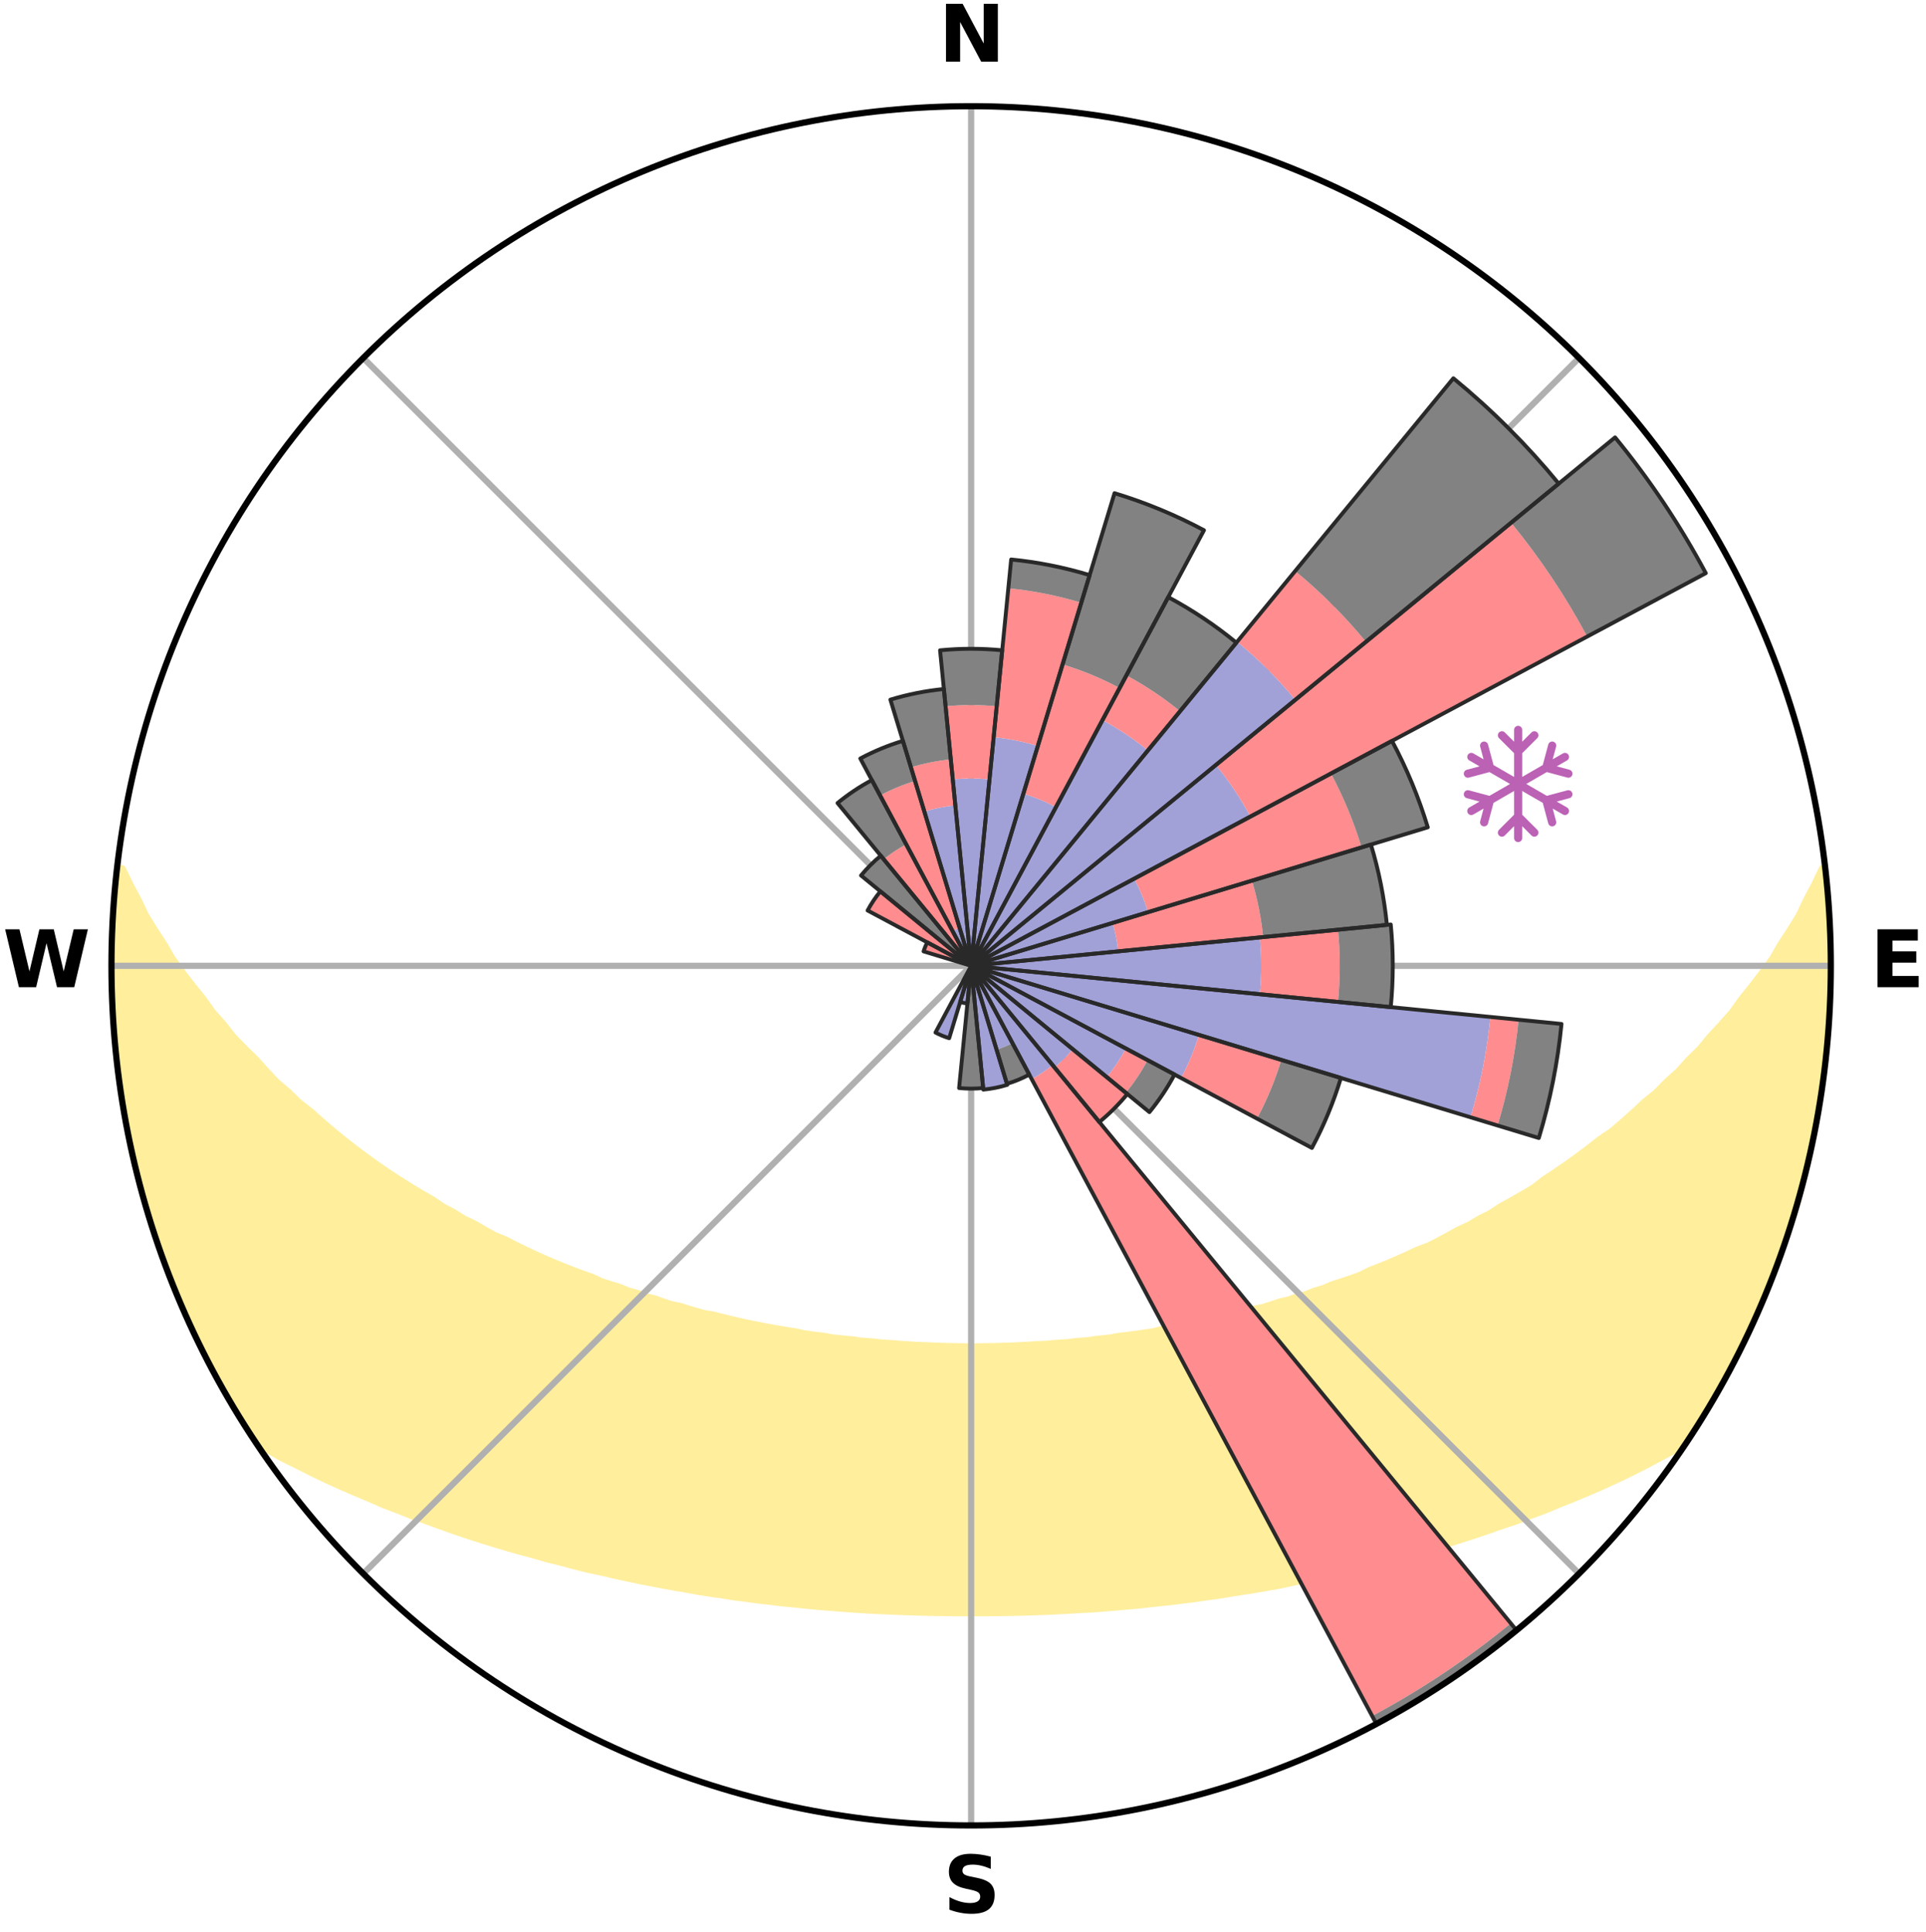 <?xml version="1.0" encoding="utf-8" standalone="no"?>
<!DOCTYPE svg PUBLIC "-//W3C//DTD SVG 1.1//EN"
  "http://www.w3.org/Graphics/SVG/1.1/DTD/svg11.dtd">
<svg xmlns:xlink="http://www.w3.org/1999/xlink" width="248.41pt" height="249.158pt" viewBox="0 0 248.41 249.158" xmlns="http://www.w3.org/2000/svg" version="1.1">
 <title>Ski Rose for Area Sciisitica Febbio - Rescadore</title>
 <defs>
  <style type="text/css">*{stroke-linejoin: round; stroke-linecap: butt}</style>
 </defs>
 <g id="figure_1">
  <g id="patch_1">
   <path d="M 0 249.158 
L 248.41 249.158 
L 248.41 0 
L 0 0 
z
" style="fill: #ffffff"/>
  </g>
  <g id="axes_1">
   <g id="patch_2">
    <path d="M 236.135 124.579 
C 236.135 110.018 233.267 95.599 227.695 82.147 
C 222.122 68.695 213.955 56.471 203.659 46.175 
C 193.363 35.879 181.139 27.711 167.687 22.139 
C 154.235 16.567 139.815 13.699 125.255 13.699 
C 110.694 13.699 96.275 16.567 82.823 22.139 
C 69.371 27.711 57.147 35.879 46.851 46.175 
C 36.555 56.471 28.387 68.695 22.815 82.147 
C 17.243 95.599 14.375 110.018 14.375 124.579 
C 14.375 139.14 17.243 153.559 22.815 167.011 
C 28.387 180.463 36.555 192.687 46.851 202.983 
C 57.147 213.279 69.371 221.447 82.823 227.019 
C 96.275 232.591 110.694 235.459 125.255 235.459 
C 139.815 235.459 154.235 232.591 167.687 227.019 
C 181.139 221.447 193.363 213.279 203.659 202.983 
C 213.955 192.687 222.122 180.463 227.695 167.011 
C 233.267 153.559 236.135 139.14 236.135 124.579 
M 125.255 124.579 
C 125.255 124.579 125.255 124.579 125.255 124.579 
C 125.255 124.579 125.255 124.579 125.255 124.579 
C 125.255 124.579 125.255 124.579 125.255 124.579 
C 125.255 124.579 125.255 124.579 125.255 124.579 
C 125.255 124.579 125.255 124.579 125.255 124.579 
C 125.255 124.579 125.255 124.579 125.255 124.579 
C 125.255 124.579 125.255 124.579 125.255 124.579 
C 125.255 124.579 125.255 124.579 125.255 124.579 
C 125.255 124.579 125.255 124.579 125.255 124.579 
C 125.255 124.579 125.255 124.579 125.255 124.579 
C 125.255 124.579 125.255 124.579 125.255 124.579 
C 125.255 124.579 125.255 124.579 125.255 124.579 
C 125.255 124.579 125.255 124.579 125.255 124.579 
C 125.255 124.579 125.255 124.579 125.255 124.579 
C 125.255 124.579 125.255 124.579 125.255 124.579 
C 125.255 124.579 125.255 124.579 125.255 124.579 
z
" style="fill: #ffffff"/>
   </g>
   <g id="PolyCollection_1">
    <defs>
     <path id="m1e81e910da" d="M 235.263 -137.113 
L 235.074 -137.091 
L 234.108 -135.06 
L 233.052 -133.063 
L 232.137 -131.116 
L 230.958 -129.194 
L 229.731 -127.315 
L 228.68 -125.482 
L 227.375 -123.688 
L 226.035 -121.94 
L 224.664 -120.239 
L 223.482 -118.571 
L 222.054 -116.961 
L 220.601 -115.398 
L 219.342 -113.859 
L 217.844 -112.389 
L 216.541 -110.936 
L 215.005 -109.56 
L 213.665 -108.193 
L 212.096 -106.911 
L 210.725 -105.631 
L 209.34 -104.392 
L 207.941 -103.195 
L 206.327 -102.096 
L 204.909 -100.984 
L 203.483 -99.914 
L 202.049 -98.884 
L 200.609 -97.895 
L 199.164 -96.945 
L 197.907 -95.961 
L 196.454 -95.087 
L 195 -94.253 
L 193.547 -93.457 
L 192.274 -92.613 
L 190.822 -91.889 
L 189.547 -91.111 
L 188.1 -90.457 
L 186.826 -89.744 
L 185.553 -89.061 
L 184.281 -88.408 
L 182.855 -87.884 
L 181.591 -87.291 
L 180.332 -86.726 
L 179.078 -86.188 
L 177.828 -85.677 
L 176.586 -85.192 
L 175.484 -84.625 
L 174.252 -84.189 
L 173.028 -83.777 
L 171.812 -83.388 
L 170.726 -82.913 
L 169.526 -82.568 
L 168.448 -82.133 
L 167.265 -81.829 
L 166.198 -81.434 
L 165.034 -81.167 
L 163.979 -80.809 
L 162.928 -80.469 
L 161.794 -80.253 
L 160.757 -79.946 
L 159.727 -79.655 
L 158.701 -79.379 
L 157.608 -79.221 
L 156.599 -78.973 
L 155.596 -78.738 
L 154.6 -78.517 
L 153.61 -78.308 
L 152.627 -78.111 
L 151.651 -77.925 
L 150.681 -77.75 
L 149.718 -77.585 
L 148.806 -77.343 
L 147.854 -77.2 
L 146.908 -77.065 
L 145.969 -76.939 
L 145.037 -76.821 
L 144.111 -76.71 
L 143.218 -76.534 
L 142.302 -76.439 
L 141.392 -76.35 
L 140.507 -76.205 
L 139.606 -76.13 
L 138.71 -76.06 
L 137.833 -75.942 
L 136.946 -75.884 
L 136.062 -75.83 
L 135.192 -75.737 
L 134.315 -75.694 
L 133.442 -75.653 
L 132.577 -75.584 
L 131.709 -75.552 
L 130.847 -75.499 
L 129.983 -75.476 
L 129.121 -75.455 
L 128.261 -75.424 
L 127.402 -75.411 
L 126.543 -75.395 
L 125.684 -75.389 
L 124.826 -75.39 
L 123.967 -75.401 
L 123.108 -75.413 
L 122.249 -75.427 
L 121.389 -75.459 
L 120.527 -75.482 
L 119.666 -75.529 
L 118.801 -75.559 
L 117.934 -75.592 
L 117.069 -75.662 
L 116.196 -75.703 
L 115.329 -75.79 
L 114.45 -75.842 
L 113.567 -75.897 
L 112.693 -76.008 
L 111.803 -76.074 
L 110.908 -76.145 
L 110.027 -76.283 
L 109.123 -76.367 
L 108.214 -76.457 
L 107.299 -76.553 
L 106.406 -76.729 
L 105.481 -76.841 
L 104.55 -76.96 
L 103.612 -77.087 
L 102.707 -77.307 
L 101.759 -77.453 
L 100.804 -77.609 
L 99.842 -77.774 
L 98.873 -77.95 
L 97.898 -78.136 
L 96.916 -78.334 
L 95.927 -78.544 
L 94.932 -78.766 
L 93.93 -79.001 
L 92.921 -79.249 
L 91.907 -79.512 
L 90.806 -79.684 
L 89.776 -79.976 
L 88.74 -80.283 
L 87.7 -80.608 
L 86.558 -80.84 
L 85.504 -81.198 
L 84.445 -81.575 
L 83.275 -81.86 
L 82.205 -82.275 
L 81.017 -82.599 
L 79.938 -83.054 
L 78.733 -83.42 
L 77.52 -83.809 
L 76.427 -84.329 
L 75.2 -84.764 
L 73.966 -85.224 
L 72.724 -85.709 
L 71.477 -86.22 
L 70.224 -86.757 
L 68.966 -87.322 
L 67.704 -87.915 
L 66.439 -88.537 
L 65.172 -89.188 
L 63.738 -89.774 
L 62.465 -90.487 
L 61.193 -91.231 
L 59.747 -91.918 
L 58.475 -92.727 
L 57.025 -93.485 
L 55.758 -94.361 
L 54.309 -95.192 
L 52.861 -96.062 
L 51.415 -96.971 
L 49.972 -97.92 
L 48.534 -98.909 
L 47.102 -99.938 
L 45.678 -101.007 
L 44.262 -102.118 
L 42.856 -103.269 
L 41.461 -104.462 
L 40.08 -105.696 
L 38.501 -106.929 
L 37.147 -108.249 
L 35.597 -109.576 
L 34.278 -110.982 
L 32.978 -112.431 
L 31.483 -113.895 
L 30.01 -115.408 
L 28.777 -116.986 
L 27.352 -118.591 
L 26.172 -120.253 
L 24.803 -121.949 
L 23.465 -123.691 
L 22.162 -125.479 
L 21.111 -127.306 
L 19.885 -129.18 
L 18.704 -131.096 
L 17.786 -133.037 
L 16.722 -135.03 
L 15.742 -137.056 
L 15.132 -137.126 
L 15.132 -137.126 
L 14.887 -135.206 
L 14.819 -133.271 
L 14.595 -131.347 
L 14.593 -129.411 
L 14.434 -127.481 
L 14.496 -125.546 
L 14.449 -123.612 
L 14.435 -121.677 
L 14.545 -119.745 
L 14.597 -117.811 
L 14.766 -115.883 
L 15.069 -113.969 
L 15.163 -112.036 
L 15.344 -110.109 
L 15.628 -108.195 
L 15.997 -106.296 
L 16.273 -104.38 
L 16.64 -102.481 
L 17.16 -100.615 
L 17.468 -98.702 
L 17.985 -96.837 
L 18.421 -94.951 
L 18.998 -93.104 
L 19.537 -91.246 
L 20.105 -89.396 
L 20.768 -87.578 
L 21.462 -85.772 
L 22.185 -83.979 
L 22.843 -82.159 
L 23.628 -80.391 
L 24.382 -78.609 
L 25.232 -76.871 
L 26.058 -75.121 
L 26.925 -73.392 
L 27.836 -71.685 
L 28.758 -69.984 
L 29.726 -68.308 
L 30.734 -66.657 
L 31.758 -65.015 
L 32.815 -63.394 
L 34.515 -62.215 
L 36.352 -61.165 
L 38.277 -60.219 
L 40.145 -59.272 
L 42.023 -58.373 
L 43.899 -57.515 
L 45.778 -56.7 
L 47.65 -55.92 
L 49.458 -55.124 
L 51.323 -54.42 
L 53.122 -53.694 
L 54.968 -53.054 
L 56.753 -52.393 
L 58.531 -51.763 
L 60.302 -51.163 
L 62.064 -50.593 
L 63.818 -50.05 
L 65.562 -49.534 
L 67.296 -49.045 
L 69.019 -48.581 
L 70.696 -48.091 
L 72.4 -47.675 
L 74.057 -47.228 
L 75.709 -46.808 
L 77.382 -46.458 
L 79.013 -46.076 
L 80.638 -45.719 
L 82.252 -45.377 
L 83.86 -45.06 
L 85.456 -44.754 
L 87.046 -44.472 
L 88.624 -44.201 
L 90.178 -43.908 
L 91.743 -43.675 
L 93.297 -43.451 
L 94.831 -43.206 
L 96.372 -43.017 
L 97.893 -42.804 
L 99.418 -42.634 
L 100.927 -42.448 
L 102.439 -42.309 
L 103.937 -42.15 
L 105.43 -42.004 
L 106.923 -41.892 
L 108.407 -41.769 
L 109.887 -41.659 
L 111.362 -41.561 
L 112.835 -41.475 
L 114.307 -41.418 
L 115.772 -41.352 
L 117.236 -41.297 
L 118.697 -41.253 
L 120.156 -41.219 
L 121.614 -41.195 
L 123.071 -41.182 
L 124.527 -41.177 
L 125.983 -41.176 
L 127.439 -41.18 
L 128.896 -41.194 
L 130.354 -41.216 
L 131.813 -41.249 
L 133.274 -41.292 
L 134.738 -41.347 
L 136.204 -41.412 
L 137.673 -41.488 
L 139.145 -41.576 
L 140.625 -41.65 
L 142.105 -41.759 
L 143.589 -41.881 
L 145.077 -42.015 
L 146.575 -42.138 
L 148.074 -42.297 
L 149.577 -42.469 
L 151.097 -42.619 
L 152.611 -42.819 
L 154.143 -43.002 
L 155.67 -43.231 
L 157.219 -43.433 
L 158.759 -43.694 
L 160.32 -43.934 
L 161.894 -44.182 
L 163.473 -44.454 
L 165.064 -44.734 
L 166.639 -45.082 
L 168.242 -45.406 
L 169.883 -45.699 
L 171.51 -46.054 
L 173.141 -46.436 
L 174.784 -46.833 
L 176.432 -47.259 
L 178.125 -47.652 
L 179.794 -48.117 
L 181.508 -48.557 
L 183.233 -49.021 
L 184.922 -49.567 
L 186.665 -50.083 
L 188.417 -50.626 
L 190.178 -51.197 
L 191.948 -51.796 
L 193.725 -52.426 
L 195.566 -53.029 
L 197.359 -53.723 
L 199.212 -54.396 
L 201.016 -55.157 
L 202.888 -55.895 
L 204.759 -56.676 
L 206.639 -57.491 
L 208.515 -58.351 
L 210.395 -59.249 
L 212.263 -60.197 
L 214.123 -61.19 
L 216.025 -62.195 
L 217.696 -63.394 
L 218.762 -65.008 
L 219.786 -66.65 
L 220.779 -68.311 
L 221.746 -69.987 
L 222.655 -71.695 
L 223.6 -73.384 
L 224.433 -75.131 
L 225.287 -76.866 
L 226.1 -78.621 
L 226.843 -80.407 
L 227.671 -82.157 
L 228.357 -83.966 
L 229.071 -85.764 
L 229.715 -87.588 
L 230.37 -89.408 
L 230.979 -91.244 
L 231.542 -93.096 
L 232.058 -94.96 
L 232.53 -96.836 
L 233.068 -98.695 
L 233.456 -100.591 
L 233.859 -102.483 
L 234.155 -104.396 
L 234.542 -106.291 
L 234.895 -108.193 
L 235.118 -110.115 
L 235.397 -112.03 
L 235.534 -113.96 
L 235.777 -115.881 
L 235.793 -117.818 
L 235.929 -119.747 
L 236.062 -121.677 
L 236.127 -123.611 
L 236.032 -125.546 
L 236.029 -127.48 
L 236.023 -129.415 
L 235.795 -131.34 
L 235.723 -133.273 
L 235.619 -135.206 
L 235.263 -137.113 
z
" style="stroke: #ffee9c"/>
    </defs>
    <g clip-path="url(#p66ac64cee2)">
     <use xlink:href="#m1e81e910da" x="0" y="249.158" style="fill: #ffee9c; stroke: #ffee9c"/>
    </g>
   </g>
   <g id="matplotlib.axis_1">
    <g id="xtick_1">
     <g id="line2d_1">
      <path d="M 125.255 124.579 
L 125.255 13.699 
" clip-path="url(#p66ac64cee2)" style="fill: none; stroke: #b0b0b0; stroke-width: 0.8; stroke-linecap: square"/>
     </g>
     <g id="text_1">
      <!-- N -->
      <g transform="translate(121.07 7.958) scale(0.1 -0.1)">
       <defs>
        <path id="DejaVuSans-Bold-4e" d="M 588 4666 
L 1931 4666 
L 3628 1466 
L 3628 4666 
L 4769 4666 
L 4769 0 
L 3425 0 
L 1728 3200 
L 1728 0 
L 588 0 
L 588 4666 
z
" transform="scale(0.016)"/>
       </defs>
       <use xlink:href="#DejaVuSans-Bold-4e"/>
      </g>
     </g>
    </g>
    <g id="xtick_2">
     <g id="line2d_2">
      <path d="M 125.255 124.579 
L 203.659 46.175 
" clip-path="url(#p66ac64cee2)" style="fill: none; stroke: #b0b0b0; stroke-width: 0.8; stroke-linecap: square"/>
     </g>
    </g>
    <g id="xtick_3">
     <g id="line2d_3">
      <path d="M 125.255 124.579 
L 236.135 124.579 
" clip-path="url(#p66ac64cee2)" style="fill: none; stroke: #b0b0b0; stroke-width: 0.8; stroke-linecap: square"/>
     </g>
     <g id="text_2">
      <!-- E -->
      <g transform="translate(241.219 127.338) scale(0.1 -0.1)">
       <defs>
        <path id="DejaVuSans-Bold-45" d="M 588 4666 
L 3834 4666 
L 3834 3756 
L 1791 3756 
L 1791 2888 
L 3713 2888 
L 3713 1978 
L 1791 1978 
L 1791 909 
L 3903 909 
L 3903 0 
L 588 0 
L 588 4666 
z
" transform="scale(0.016)"/>
       </defs>
       <use xlink:href="#DejaVuSans-Bold-45"/>
      </g>
     </g>
    </g>
    <g id="xtick_4">
     <g id="line2d_4">
      <path d="M 125.255 124.579 
L 203.659 202.983 
" clip-path="url(#p66ac64cee2)" style="fill: none; stroke: #b0b0b0; stroke-width: 0.8; stroke-linecap: square"/>
     </g>
    </g>
    <g id="xtick_5">
     <g id="line2d_5">
      <path d="M 125.255 124.579 
L 125.255 235.459 
" clip-path="url(#p66ac64cee2)" style="fill: none; stroke: #b0b0b0; stroke-width: 0.8; stroke-linecap: square"/>
     </g>
     <g id="text_3">
      <!-- S -->
      <g transform="translate(121.654 246.718) scale(0.1 -0.1)">
       <defs>
        <path id="DejaVuSans-Bold-53" d="M 3834 4519 
L 3834 3531 
Q 3450 3703 3084 3790 
Q 2719 3878 2394 3878 
Q 1963 3878 1756 3759 
Q 1550 3641 1550 3391 
Q 1550 3203 1689 3098 
Q 1828 2994 2194 2919 
L 2706 2816 
Q 3484 2659 3812 2340 
Q 4141 2022 4141 1434 
Q 4141 663 3683 286 
Q 3225 -91 2284 -91 
Q 1841 -91 1394 -6 
Q 947 78 500 244 
L 500 1259 
Q 947 1022 1364 901 
Q 1781 781 2169 781 
Q 2563 781 2772 912 
Q 2981 1044 2981 1288 
Q 2981 1506 2839 1625 
Q 2697 1744 2272 1838 
L 1806 1941 
Q 1106 2091 782 2419 
Q 459 2747 459 3303 
Q 459 4000 909 4375 
Q 1359 4750 2203 4750 
Q 2588 4750 2994 4692 
Q 3400 4634 3834 4519 
z
" transform="scale(0.016)"/>
       </defs>
       <use xlink:href="#DejaVuSans-Bold-53"/>
      </g>
     </g>
    </g>
    <g id="xtick_6">
     <g id="line2d_6">
      <path d="M 125.255 124.579 
L 46.851 202.983 
" clip-path="url(#p66ac64cee2)" style="fill: none; stroke: #b0b0b0; stroke-width: 0.8; stroke-linecap: square"/>
     </g>
    </g>
    <g id="xtick_7">
     <g id="line2d_7">
      <path d="M 125.255 124.579 
L 14.375 124.579 
" clip-path="url(#p66ac64cee2)" style="fill: none; stroke: #b0b0b0; stroke-width: 0.8; stroke-linecap: square"/>
     </g>
     <g id="text_4">
      <!-- W -->
      <g transform="translate(0.36 127.338) scale(0.1 -0.1)">
       <defs>
        <path id="DejaVuSans-Bold-57" d="M 191 4666 
L 1344 4666 
L 2150 1275 
L 2950 4666 
L 4109 4666 
L 4909 1275 
L 5716 4666 
L 6859 4666 
L 5759 0 
L 4372 0 
L 3525 3547 
L 2688 0 
L 1300 0 
L 191 4666 
z
" transform="scale(0.016)"/>
       </defs>
       <use xlink:href="#DejaVuSans-Bold-57"/>
      </g>
     </g>
    </g>
    <g id="xtick_8">
     <g id="line2d_8">
      <path d="M 125.255 124.579 
L 46.851 46.175 
" clip-path="url(#p66ac64cee2)" style="fill: none; stroke: #b0b0b0; stroke-width: 0.8; stroke-linecap: square"/>
     </g>
    </g>
   </g>
   <g id="matplotlib.axis_2"/>
   <g id="patch_3">
    <path d="M 125.255 124.579 
C 125.255 124.579 125.255 124.579 125.255 124.579 
C 125.255 124.579 125.255 124.579 125.255 124.579 
L 125.255 124.579 
C 125.255 124.579 125.255 124.579 125.255 124.579 
C 125.255 124.579 125.255 124.579 125.255 124.579 
z
" clip-path="url(#p66ac64cee2)" style="fill: #d9d9d9"/>
   </g>
   <g id="patch_4">
    <path d="M 125.255 124.579 
C 125.255 124.579 125.255 124.579 125.255 124.579 
C 125.255 124.579 125.255 124.579 125.255 124.579 
L 125.255 124.579 
C 125.255 124.579 125.255 124.579 125.255 124.579 
C 125.255 124.579 125.255 124.579 125.255 124.579 
z
" clip-path="url(#p66ac64cee2)" style="fill: #d9d9d9"/>
   </g>
   <g id="patch_5">
    <path d="M 125.255 124.579 
C 125.255 124.579 125.255 124.579 125.255 124.579 
C 125.255 124.579 125.255 124.579 125.255 124.579 
L 125.255 124.579 
C 125.255 124.579 125.255 124.579 125.255 124.579 
C 125.255 124.579 125.255 124.579 125.255 124.579 
z
" clip-path="url(#p66ac64cee2)" style="fill: #d9d9d9"/>
   </g>
   <g id="patch_6">
    <path d="M 125.255 124.579 
C 125.255 124.579 125.255 124.579 125.255 124.579 
C 125.255 124.579 125.255 124.579 125.255 124.579 
L 125.255 124.579 
C 125.255 124.579 125.255 124.579 125.255 124.579 
C 125.255 124.579 125.255 124.579 125.255 124.579 
z
" clip-path="url(#p66ac64cee2)" style="fill: #d9d9d9"/>
   </g>
   <g id="patch_7">
    <path d="M 125.255 124.579 
C 125.255 124.579 125.255 124.579 125.255 124.579 
C 125.255 124.579 125.255 124.579 125.255 124.579 
L 125.255 124.579 
C 125.255 124.579 125.255 124.579 125.255 124.579 
C 125.255 124.579 125.255 124.579 125.255 124.579 
z
" clip-path="url(#p66ac64cee2)" style="fill: #d9d9d9"/>
   </g>
   <g id="patch_8">
    <path d="M 125.255 124.579 
C 125.255 124.579 125.255 124.579 125.255 124.579 
C 125.255 124.579 125.255 124.579 125.255 124.579 
L 125.255 124.579 
C 125.255 124.579 125.255 124.579 125.255 124.579 
C 125.255 124.579 125.255 124.579 125.255 124.579 
z
" clip-path="url(#p66ac64cee2)" style="fill: #d9d9d9"/>
   </g>
   <g id="patch_9">
    <path d="M 125.255 124.579 
C 125.255 124.579 125.255 124.579 125.255 124.579 
C 125.255 124.579 125.255 124.579 125.255 124.579 
L 125.255 124.579 
C 125.255 124.579 125.255 124.579 125.255 124.579 
C 125.255 124.579 125.255 124.579 125.255 124.579 
z
" clip-path="url(#p66ac64cee2)" style="fill: #d9d9d9"/>
   </g>
   <g id="patch_10">
    <path d="M 125.255 124.579 
C 125.255 124.579 125.255 124.579 125.255 124.579 
C 125.255 124.579 125.255 124.579 125.255 124.579 
L 125.255 124.579 
C 125.255 124.579 125.255 124.579 125.255 124.579 
C 125.255 124.579 125.255 124.579 125.255 124.579 
z
" clip-path="url(#p66ac64cee2)" style="fill: #d9d9d9"/>
   </g>
   <g id="patch_11">
    <path d="M 125.255 124.579 
C 125.255 124.579 125.255 124.579 125.255 124.579 
C 125.255 124.579 125.255 124.579 125.255 124.579 
L 125.255 124.579 
C 125.255 124.579 125.255 124.579 125.255 124.579 
C 125.255 124.579 125.255 124.579 125.255 124.579 
z
" clip-path="url(#p66ac64cee2)" style="fill: #d9d9d9"/>
   </g>
   <g id="patch_12">
    <path d="M 125.255 124.579 
C 125.255 124.579 125.255 124.579 125.255 124.579 
C 125.255 124.579 125.255 124.579 125.255 124.579 
L 125.255 124.579 
C 125.255 124.579 125.255 124.579 125.255 124.579 
C 125.255 124.579 125.255 124.579 125.255 124.579 
z
" clip-path="url(#p66ac64cee2)" style="fill: #d9d9d9"/>
   </g>
   <g id="patch_13">
    <path d="M 125.255 124.579 
C 125.255 124.579 125.255 124.579 125.255 124.579 
C 125.255 124.579 125.255 124.579 125.255 124.579 
L 125.255 124.579 
C 125.255 124.579 125.255 124.579 125.255 124.579 
C 125.255 124.579 125.255 124.579 125.255 124.579 
z
" clip-path="url(#p66ac64cee2)" style="fill: #d9d9d9"/>
   </g>
   <g id="patch_14">
    <path d="M 125.255 124.579 
C 125.255 124.579 125.255 124.579 125.255 124.579 
C 125.255 124.579 125.255 124.579 125.255 124.579 
L 125.255 124.579 
C 125.255 124.579 125.255 124.579 125.255 124.579 
C 125.255 124.579 125.255 124.579 125.255 124.579 
z
" clip-path="url(#p66ac64cee2)" style="fill: #d9d9d9"/>
   </g>
   <g id="patch_15">
    <path d="M 125.255 124.579 
C 125.255 124.579 125.255 124.579 125.255 124.579 
C 125.255 124.579 125.255 124.579 125.255 124.579 
L 125.255 124.579 
C 125.255 124.579 125.255 124.579 125.255 124.579 
C 125.255 124.579 125.255 124.579 125.255 124.579 
z
" clip-path="url(#p66ac64cee2)" style="fill: #d9d9d9"/>
   </g>
   <g id="patch_16">
    <path d="M 125.255 124.579 
C 125.255 124.579 125.255 124.579 125.255 124.579 
C 125.255 124.579 125.255 124.579 125.255 124.579 
L 125.255 124.579 
C 125.255 124.579 125.255 124.579 125.255 124.579 
C 125.255 124.579 125.255 124.579 125.255 124.579 
z
" clip-path="url(#p66ac64cee2)" style="fill: #d9d9d9"/>
   </g>
   <g id="patch_17">
    <path d="M 125.255 124.579 
C 125.255 124.579 125.255 124.579 125.255 124.579 
C 125.255 124.579 125.255 124.579 125.255 124.579 
L 125.255 124.579 
C 125.255 124.579 125.255 124.579 125.255 124.579 
C 125.255 124.579 125.255 124.579 125.255 124.579 
z
" clip-path="url(#p66ac64cee2)" style="fill: #d9d9d9"/>
   </g>
   <g id="patch_18">
    <path d="M 125.255 124.579 
C 125.255 124.579 125.255 124.579 125.255 124.579 
C 125.255 124.579 125.255 124.579 125.255 124.579 
L 125.255 124.579 
C 125.255 124.579 125.255 124.579 125.255 124.579 
C 125.255 124.579 125.255 124.579 125.255 124.579 
z
" clip-path="url(#p66ac64cee2)" style="fill: #d9d9d9"/>
   </g>
   <g id="patch_19">
    <path d="M 125.255 124.579 
C 125.255 124.579 125.255 124.579 125.255 124.579 
C 125.255 124.579 125.255 124.579 125.255 124.579 
L 125.255 124.579 
C 125.255 124.579 125.255 124.579 125.255 124.579 
C 125.255 124.579 125.255 124.579 125.255 124.579 
z
" clip-path="url(#p66ac64cee2)" style="fill: #d9d9d9"/>
   </g>
   <g id="patch_20">
    <path d="M 125.255 124.579 
C 125.255 124.579 125.255 124.579 125.255 124.579 
C 125.255 124.579 125.255 124.579 125.255 124.579 
L 125.255 124.579 
C 125.255 124.579 125.255 124.579 125.255 124.579 
C 125.255 124.579 125.255 124.579 125.255 124.579 
z
" clip-path="url(#p66ac64cee2)" style="fill: #d9d9d9"/>
   </g>
   <g id="patch_21">
    <path d="M 125.255 124.579 
C 125.255 124.579 125.255 124.579 125.255 124.579 
C 125.255 124.579 125.255 124.579 125.255 124.579 
L 125.255 124.579 
C 125.255 124.579 125.255 124.579 125.255 124.579 
C 125.255 124.579 125.255 124.579 125.255 124.579 
z
" clip-path="url(#p66ac64cee2)" style="fill: #d9d9d9"/>
   </g>
   <g id="patch_22">
    <path d="M 125.255 124.579 
C 125.255 124.579 125.255 124.579 125.255 124.579 
C 125.255 124.579 125.255 124.579 125.255 124.579 
L 125.255 124.579 
C 125.255 124.579 125.255 124.579 125.255 124.579 
C 125.255 124.579 125.255 124.579 125.255 124.579 
z
" clip-path="url(#p66ac64cee2)" style="fill: #d9d9d9"/>
   </g>
   <g id="patch_23">
    <path d="M 125.255 124.579 
C 125.255 124.579 125.255 124.579 125.255 124.579 
C 125.255 124.579 125.255 124.579 125.255 124.579 
L 125.255 124.579 
C 125.255 124.579 125.255 124.579 125.255 124.579 
C 125.255 124.579 125.255 124.579 125.255 124.579 
z
" clip-path="url(#p66ac64cee2)" style="fill: #d9d9d9"/>
   </g>
   <g id="patch_24">
    <path d="M 125.255 124.579 
C 125.255 124.579 125.255 124.579 125.255 124.579 
C 125.255 124.579 125.255 124.579 125.255 124.579 
L 125.255 124.579 
C 125.255 124.579 125.255 124.579 125.255 124.579 
C 125.255 124.579 125.255 124.579 125.255 124.579 
z
" clip-path="url(#p66ac64cee2)" style="fill: #d9d9d9"/>
   </g>
   <g id="patch_25">
    <path d="M 125.255 124.579 
C 125.255 124.579 125.255 124.579 125.255 124.579 
C 125.255 124.579 125.255 124.579 125.255 124.579 
L 125.255 124.579 
C 125.255 124.579 125.255 124.579 125.255 124.579 
C 125.255 124.579 125.255 124.579 125.255 124.579 
z
" clip-path="url(#p66ac64cee2)" style="fill: #d9d9d9"/>
   </g>
   <g id="patch_26">
    <path d="M 125.255 124.579 
C 125.255 124.579 125.255 124.579 125.255 124.579 
C 125.255 124.579 125.255 124.579 125.255 124.579 
L 125.255 124.579 
C 125.255 124.579 125.255 124.579 125.255 124.579 
C 125.255 124.579 125.255 124.579 125.255 124.579 
z
" clip-path="url(#p66ac64cee2)" style="fill: #d9d9d9"/>
   </g>
   <g id="patch_27">
    <path d="M 125.255 124.579 
C 125.255 124.579 125.255 124.579 125.255 124.579 
C 125.255 124.579 125.255 124.579 125.255 124.579 
L 125.255 124.579 
C 125.255 124.579 125.255 124.579 125.255 124.579 
C 125.255 124.579 125.255 124.579 125.255 124.579 
z
" clip-path="url(#p66ac64cee2)" style="fill: #d9d9d9"/>
   </g>
   <g id="patch_28">
    <path d="M 125.255 124.579 
C 125.255 124.579 125.255 124.579 125.255 124.579 
C 125.255 124.579 125.255 124.579 125.255 124.579 
L 125.255 124.579 
C 125.255 124.579 125.255 124.579 125.255 124.579 
C 125.255 124.579 125.255 124.579 125.255 124.579 
z
" clip-path="url(#p66ac64cee2)" style="fill: #d9d9d9"/>
   </g>
   <g id="patch_29">
    <path d="M 125.255 124.579 
C 125.255 124.579 125.255 124.579 125.255 124.579 
C 125.255 124.579 125.255 124.579 125.255 124.579 
L 125.255 124.579 
C 125.255 124.579 125.255 124.579 125.255 124.579 
C 125.255 124.579 125.255 124.579 125.255 124.579 
z
" clip-path="url(#p66ac64cee2)" style="fill: #d9d9d9"/>
   </g>
   <g id="patch_30">
    <path d="M 125.255 124.579 
C 125.255 124.579 125.255 124.579 125.255 124.579 
C 125.255 124.579 125.255 124.579 125.255 124.579 
L 125.255 124.579 
C 125.255 124.579 125.255 124.579 125.255 124.579 
C 125.255 124.579 125.255 124.579 125.255 124.579 
z
" clip-path="url(#p66ac64cee2)" style="fill: #d9d9d9"/>
   </g>
   <g id="patch_31">
    <path d="M 125.255 124.579 
C 125.255 124.579 125.255 124.579 125.255 124.579 
C 125.255 124.579 125.255 124.579 125.255 124.579 
L 125.255 124.579 
C 125.255 124.579 125.255 124.579 125.255 124.579 
C 125.255 124.579 125.255 124.579 125.255 124.579 
z
" clip-path="url(#p66ac64cee2)" style="fill: #d9d9d9"/>
   </g>
   <g id="patch_32">
    <path d="M 125.255 124.579 
C 125.255 124.579 125.255 124.579 125.255 124.579 
C 125.255 124.579 125.255 124.579 125.255 124.579 
L 125.255 124.579 
C 125.255 124.579 125.255 124.579 125.255 124.579 
C 125.255 124.579 125.255 124.579 125.255 124.579 
z
" clip-path="url(#p66ac64cee2)" style="fill: #d9d9d9"/>
   </g>
   <g id="patch_33">
    <path d="M 125.255 124.579 
C 125.255 124.579 125.255 124.579 125.255 124.579 
C 125.255 124.579 125.255 124.579 125.255 124.579 
L 125.255 124.579 
C 125.255 124.579 125.255 124.579 125.255 124.579 
C 125.255 124.579 125.255 124.579 125.255 124.579 
z
" clip-path="url(#p66ac64cee2)" style="fill: #d9d9d9"/>
   </g>
   <g id="patch_34">
    <path d="M 125.255 124.579 
C 125.255 124.579 125.255 124.579 125.255 124.579 
C 125.255 124.579 125.255 124.579 125.255 124.579 
L 125.255 124.579 
C 125.255 124.579 125.255 124.579 125.255 124.579 
C 125.255 124.579 125.255 124.579 125.255 124.579 
z
" clip-path="url(#p66ac64cee2)" style="fill: #d9d9d9"/>
   </g>
   <g id="patch_35">
    <path d="M 125.255 124.579 
C 125.255 124.579 125.255 124.579 125.255 124.579 
C 125.255 124.579 125.255 124.579 125.255 124.579 
L 127.624 100.527 
C 126.836 100.45 126.046 100.411 125.255 100.411 
C 124.464 100.411 123.673 100.45 122.886 100.527 
z
" clip-path="url(#p66ac64cee2)" style="fill: #a1a1d8"/>
   </g>
   <g id="patch_36">
    <path d="M 125.255 124.579 
C 125.255 124.579 125.255 124.579 125.255 124.579 
C 125.255 124.579 125.255 124.579 125.255 124.579 
L 133.858 96.219 
C 132.93 95.937 131.988 95.701 131.037 95.512 
C 130.085 95.323 129.125 95.18 128.16 95.085 
z
" clip-path="url(#p66ac64cee2)" style="fill: #a1a1d8"/>
   </g>
   <g id="patch_37">
    <path d="M 125.255 124.579 
C 125.255 124.579 125.255 124.579 125.255 124.579 
C 125.255 124.579 125.255 124.579 125.255 124.579 
L 136.196 104.11 
C 135.526 103.752 134.839 103.427 134.137 103.136 
C 133.435 102.846 132.719 102.59 131.992 102.369 
z
" clip-path="url(#p66ac64cee2)" style="fill: #a1a1d8"/>
   </g>
   <g id="patch_38">
    <path d="M 125.255 124.579 
C 125.255 124.579 125.255 124.579 125.255 124.579 
C 125.255 124.579 125.255 124.579 125.255 124.579 
L 148.054 96.799 
C 147.144 96.053 146.199 95.351 145.221 94.698 
C 144.243 94.044 143.233 93.439 142.196 92.885 
z
" clip-path="url(#p66ac64cee2)" style="fill: #a1a1d8"/>
   </g>
   <g id="patch_39">
    <path d="M 125.255 124.579 
C 125.255 124.579 125.255 124.579 125.255 124.579 
C 125.255 124.579 125.255 124.579 125.255 124.579 
L 167.061 90.27 
C 165.938 88.901 164.748 87.589 163.497 86.337 
C 162.245 85.086 160.932 83.896 159.564 82.773 
z
" clip-path="url(#p66ac64cee2)" style="fill: #a1a1d8"/>
   </g>
   <g id="patch_40">
    <path d="M 125.255 124.579 
C 125.255 124.579 125.255 124.579 125.255 124.579 
C 125.255 124.579 125.255 124.579 125.255 124.579 
L 161.273 105.327 
C 160.643 104.148 159.955 103.001 159.213 101.889 
C 158.47 100.778 157.673 99.703 156.825 98.67 
z
" clip-path="url(#p66ac64cee2)" style="fill: #a1a1d8"/>
   </g>
   <g id="patch_41">
    <path d="M 125.255 124.579 
C 125.255 124.579 125.255 124.579 125.255 124.579 
C 125.255 124.579 125.255 124.579 125.255 124.579 
L 148.081 117.655 
C 147.854 116.908 147.591 116.172 147.292 115.451 
C 146.993 114.73 146.659 114.023 146.291 113.335 
z
" clip-path="url(#p66ac64cee2)" style="fill: #a1a1d8"/>
   </g>
   <g id="patch_42">
    <path d="M 125.255 124.579 
C 125.255 124.579 125.255 124.579 125.255 124.579 
C 125.255 124.579 125.255 124.579 125.255 124.579 
L 144.227 122.71 
C 144.166 122.089 144.074 121.472 143.953 120.86 
C 143.831 120.248 143.679 119.642 143.498 119.045 
z
" clip-path="url(#p66ac64cee2)" style="fill: #a1a1d8"/>
   </g>
   <g id="patch_43">
    <path d="M 125.255 124.579 
C 125.255 124.579 125.255 124.579 125.255 124.579 
C 125.255 124.579 125.255 124.579 125.255 124.579 
L 162.487 128.246 
C 162.607 127.027 162.667 125.804 162.667 124.579 
C 162.667 123.354 162.607 122.131 162.487 120.912 
z
" clip-path="url(#p66ac64cee2)" style="fill: #a1a1d8"/>
   </g>
   <g id="patch_44">
    <path d="M 125.255 124.579 
C 125.255 124.579 125.255 124.579 125.255 124.579 
C 125.255 124.579 125.255 124.579 125.255 124.579 
L 189.663 144.117 
C 190.302 142.009 190.838 139.87 191.267 137.71 
C 191.697 135.549 192.021 133.369 192.237 131.176 
z
" clip-path="url(#p66ac64cee2)" style="fill: #a1a1d8"/>
   </g>
   <g id="patch_45">
    <path d="M 125.255 124.579 
C 125.255 124.579 125.255 124.579 125.255 124.579 
C 125.255 124.579 125.255 124.579 125.255 124.579 
L 152.34 139.057 
C 152.814 138.17 153.244 137.261 153.629 136.332 
C 154.014 135.403 154.353 134.456 154.644 133.494 
z
" clip-path="url(#p66ac64cee2)" style="fill: #a1a1d8"/>
   </g>
   <g id="patch_46">
    <path d="M 125.255 124.579 
C 125.255 124.579 125.255 124.579 125.255 124.579 
C 125.255 124.579 125.255 124.579 125.255 124.579 
L 142.758 138.944 
C 143.228 138.371 143.67 137.775 144.082 137.159 
C 144.494 136.543 144.875 135.907 145.224 135.253 
z
" clip-path="url(#p66ac64cee2)" style="fill: #a1a1d8"/>
   </g>
   <g id="patch_47">
    <path d="M 125.255 124.579 
C 125.255 124.579 125.255 124.579 125.255 124.579 
C 125.255 124.579 125.255 124.579 125.255 124.579 
L 136.016 137.691 
C 136.445 137.339 136.857 136.966 137.249 136.573 
C 137.642 136.181 138.015 135.769 138.367 135.34 
z
" clip-path="url(#p66ac64cee2)" style="fill: #a1a1d8"/>
   </g>
   <g id="patch_48">
    <path d="M 125.255 124.579 
C 125.255 124.579 125.255 124.579 125.255 124.579 
C 125.255 124.579 125.255 124.579 125.255 124.579 
L 133.068 139.197 
C 133.547 138.942 134.013 138.662 134.464 138.361 
C 134.915 138.06 135.351 137.736 135.77 137.392 
z
" clip-path="url(#p66ac64cee2)" style="fill: #a1a1d8"/>
   </g>
   <g id="patch_49">
    <path d="M 125.255 124.579 
C 125.255 124.579 125.255 124.579 125.255 124.579 
C 125.255 124.579 125.255 124.579 125.255 124.579 
L 128.534 135.39 
C 128.888 135.283 129.237 135.158 129.578 135.017 
C 129.92 134.875 130.254 134.717 130.581 134.543 
z
" clip-path="url(#p66ac64cee2)" style="fill: #a1a1d8"/>
   </g>
   <g id="patch_50">
    <path d="M 125.255 124.579 
C 125.255 124.579 125.255 124.579 125.255 124.579 
C 125.255 124.579 125.255 124.579 125.255 124.579 
L 126.828 140.547 
C 127.35 140.495 127.87 140.418 128.385 140.316 
C 128.9 140.213 129.41 140.086 129.912 139.933 
z
" clip-path="url(#p66ac64cee2)" style="fill: #a1a1d8"/>
   </g>
   <g id="patch_51">
    <path d="M 125.255 124.579 
C 125.255 124.579 125.255 124.579 125.255 124.579 
C 125.255 124.579 125.255 124.579 125.255 124.579 
L 125.255 124.579 
C 125.255 124.579 125.255 124.579 125.255 124.579 
C 125.255 124.579 125.255 124.579 125.255 124.579 
z
" clip-path="url(#p66ac64cee2)" style="fill: #a1a1d8"/>
   </g>
   <g id="patch_52">
    <path d="M 125.255 124.579 
C 125.255 124.579 125.255 124.579 125.255 124.579 
C 125.255 124.579 125.255 124.579 125.255 124.579 
L 123.839 129.247 
C 123.992 129.294 124.147 129.332 124.303 129.364 
C 124.46 129.395 124.618 129.418 124.777 129.434 
z
" clip-path="url(#p66ac64cee2)" style="fill: #a1a1d8"/>
   </g>
   <g id="patch_53">
    <path d="M 125.255 124.579 
C 125.255 124.579 125.255 124.579 125.255 124.579 
C 125.255 124.579 125.255 124.579 125.255 124.579 
L 120.656 133.183 
C 120.937 133.334 121.226 133.471 121.521 133.593 
C 121.816 133.715 122.117 133.823 122.423 133.915 
z
" clip-path="url(#p66ac64cee2)" style="fill: #a1a1d8"/>
   </g>
   <g id="patch_54">
    <path d="M 125.255 124.579 
C 125.255 124.579 125.255 124.579 125.255 124.579 
C 125.255 124.579 125.255 124.579 125.255 124.579 
L 125.255 124.579 
C 125.255 124.579 125.255 124.579 125.255 124.579 
C 125.255 124.579 125.255 124.579 125.255 124.579 
z
" clip-path="url(#p66ac64cee2)" style="fill: #a1a1d8"/>
   </g>
   <g id="patch_55">
    <path d="M 125.255 124.579 
C 125.255 124.579 125.255 124.579 125.255 124.579 
C 125.255 124.579 125.255 124.579 125.255 124.579 
L 125.255 124.579 
C 125.255 124.579 125.255 124.579 125.255 124.579 
C 125.255 124.579 125.255 124.579 125.255 124.579 
z
" clip-path="url(#p66ac64cee2)" style="fill: #a1a1d8"/>
   </g>
   <g id="patch_56">
    <path d="M 125.255 124.579 
C 125.255 124.579 125.255 124.579 125.255 124.579 
C 125.255 124.579 125.255 124.579 125.255 124.579 
L 125.255 124.579 
C 125.255 124.579 125.255 124.579 125.255 124.579 
C 125.255 124.579 125.255 124.579 125.255 124.579 
z
" clip-path="url(#p66ac64cee2)" style="fill: #a1a1d8"/>
   </g>
   <g id="patch_57">
    <path d="M 125.255 124.579 
C 125.255 124.579 125.255 124.579 125.255 124.579 
C 125.255 124.579 125.255 124.579 125.255 124.579 
L 125.255 124.579 
C 125.255 124.579 125.255 124.579 125.255 124.579 
C 125.255 124.579 125.255 124.579 125.255 124.579 
z
" clip-path="url(#p66ac64cee2)" style="fill: #a1a1d8"/>
   </g>
   <g id="patch_58">
    <path d="M 125.255 124.579 
C 125.255 124.579 125.255 124.579 125.255 124.579 
C 125.255 124.579 125.255 124.579 125.255 124.579 
L 125.255 124.579 
C 125.255 124.579 125.255 124.579 125.255 124.579 
C 125.255 124.579 125.255 124.579 125.255 124.579 
z
" clip-path="url(#p66ac64cee2)" style="fill: #a1a1d8"/>
   </g>
   <g id="patch_59">
    <path d="M 125.255 124.579 
C 125.255 124.579 125.255 124.579 125.255 124.579 
C 125.255 124.579 125.255 124.579 125.255 124.579 
L 125.255 124.579 
C 125.255 124.579 125.255 124.579 125.255 124.579 
C 125.255 124.579 125.255 124.579 125.255 124.579 
z
" clip-path="url(#p66ac64cee2)" style="fill: #a1a1d8"/>
   </g>
   <g id="patch_60">
    <path d="M 125.255 124.579 
C 125.255 124.579 125.255 124.579 125.255 124.579 
C 125.255 124.579 125.255 124.579 125.255 124.579 
L 125.255 124.579 
C 125.255 124.579 125.255 124.579 125.255 124.579 
C 125.255 124.579 125.255 124.579 125.255 124.579 
z
" clip-path="url(#p66ac64cee2)" style="fill: #a1a1d8"/>
   </g>
   <g id="patch_61">
    <path d="M 125.255 124.579 
C 125.255 124.579 125.255 124.579 125.255 124.579 
C 125.255 124.579 125.255 124.579 125.255 124.579 
L 125.255 124.579 
C 125.255 124.579 125.255 124.579 125.255 124.579 
C 125.255 124.579 125.255 124.579 125.255 124.579 
z
" clip-path="url(#p66ac64cee2)" style="fill: #a1a1d8"/>
   </g>
   <g id="patch_62">
    <path d="M 125.255 124.579 
C 125.255 124.579 125.255 124.579 125.255 124.579 
C 125.255 124.579 125.255 124.579 125.255 124.579 
L 125.255 124.579 
C 125.255 124.579 125.255 124.579 125.255 124.579 
C 125.255 124.579 125.255 124.579 125.255 124.579 
z
" clip-path="url(#p66ac64cee2)" style="fill: #a1a1d8"/>
   </g>
   <g id="patch_63">
    <path d="M 125.255 124.579 
C 125.255 124.579 125.255 124.579 125.255 124.579 
C 125.255 124.579 125.255 124.579 125.255 124.579 
L 125.255 124.579 
C 125.255 124.579 125.255 124.579 125.255 124.579 
C 125.255 124.579 125.255 124.579 125.255 124.579 
z
" clip-path="url(#p66ac64cee2)" style="fill: #a1a1d8"/>
   </g>
   <g id="patch_64">
    <path d="M 125.255 124.579 
C 125.255 124.579 125.255 124.579 125.255 124.579 
C 125.255 124.579 125.255 124.579 125.255 124.579 
L 125.255 124.579 
C 125.255 124.579 125.255 124.579 125.255 124.579 
C 125.255 124.579 125.255 124.579 125.255 124.579 
z
" clip-path="url(#p66ac64cee2)" style="fill: #a1a1d8"/>
   </g>
   <g id="patch_65">
    <path d="M 125.255 124.579 
C 125.255 124.579 125.255 124.579 125.255 124.579 
C 125.255 124.579 125.255 124.579 125.255 124.579 
L 123.776 119.703 
C 123.616 119.752 123.459 119.808 123.305 119.872 
C 123.151 119.936 123 120.007 122.853 120.086 
z
" clip-path="url(#p66ac64cee2)" style="fill: #a1a1d8"/>
   </g>
   <g id="patch_66">
    <path d="M 125.255 124.579 
C 125.255 124.579 125.255 124.579 125.255 124.579 
C 125.255 124.579 125.255 124.579 125.255 124.579 
L 123.216 103.878 
C 122.538 103.945 121.865 104.045 121.197 104.178 
C 120.529 104.311 119.868 104.476 119.217 104.674 
z
" clip-path="url(#p66ac64cee2)" style="fill: #a1a1d8"/>
   </g>
   <g id="patch_67">
    <path d="M 122.886 100.527 
C 123.673 100.45 124.464 100.411 125.255 100.411 
C 126.046 100.411 126.836 100.45 127.624 100.527 
L 128.552 91.104 
C 127.456 90.996 126.356 90.942 125.255 90.942 
C 124.154 90.942 123.054 90.996 121.958 91.104 
z
" clip-path="url(#p66ac64cee2)" style="fill: #ff8c8e"/>
   </g>
   <g id="patch_68">
    <path d="M 128.16 95.085 
C 129.125 95.18 130.085 95.323 131.037 95.512 
C 131.988 95.701 132.93 95.937 133.858 96.219 
L 139.461 77.749 
C 137.928 77.284 136.373 76.895 134.802 76.582 
C 133.231 76.27 131.646 76.035 130.052 75.878 
z
" clip-path="url(#p66ac64cee2)" style="fill: #ff8c8e"/>
   </g>
   <g id="patch_69">
    <path d="M 131.992 102.369 
C 132.719 102.59 133.435 102.846 134.137 103.136 
C 134.839 103.427 135.526 103.752 136.196 104.11 
L 144.407 88.748 
C 143.234 88.121 142.031 87.552 140.803 87.044 
C 139.574 86.535 138.321 86.086 137.049 85.7 
z
" clip-path="url(#p66ac64cee2)" style="fill: #ff8c8e"/>
   </g>
   <g id="patch_70">
    <path d="M 142.196 92.885 
C 143.233 93.439 144.243 94.044 145.221 94.698 
C 146.199 95.351 147.144 96.053 148.054 96.799 
L 152.202 91.744 
C 151.127 90.862 150.009 90.034 148.853 89.261 
C 147.697 88.489 146.504 87.774 145.278 87.118 
z
" clip-path="url(#p66ac64cee2)" style="fill: #ff8c8e"/>
   </g>
   <g id="patch_71">
    <path d="M 159.564 82.773 
C 160.932 83.896 162.245 85.086 163.497 86.337 
C 164.748 87.589 165.938 88.901 167.061 90.27 
L 176.178 82.788 
C 174.81 81.121 173.361 79.522 171.836 77.997 
C 170.312 76.473 168.713 75.024 167.046 73.656 
z
" clip-path="url(#p66ac64cee2)" style="fill: #ff8c8e"/>
   </g>
   <g id="patch_72">
    <path d="M 156.825 98.67 
C 157.673 99.703 158.47 100.778 159.213 101.889 
C 159.955 103.001 160.643 104.148 161.273 105.327 
L 204.711 82.109 
C 203.321 79.508 201.804 76.977 200.165 74.526 
C 198.527 72.074 196.769 69.704 194.898 67.424 
z
" clip-path="url(#p66ac64cee2)" style="fill: #ff8c8e"/>
   </g>
   <g id="patch_73">
    <path d="M 146.291 113.335 
C 146.659 114.023 146.993 114.73 147.292 115.451 
C 147.591 116.172 147.854 116.908 148.081 117.655 
L 175.611 109.304 
C 175.111 107.655 174.531 106.033 173.871 104.441 
C 173.212 102.85 172.475 101.292 171.664 99.773 
z
" clip-path="url(#p66ac64cee2)" style="fill: #ff8c8e"/>
   </g>
   <g id="patch_74">
    <path d="M 143.498 119.045 
C 143.679 119.642 143.831 120.248 143.953 120.86 
C 144.074 121.472 144.166 122.089 144.227 122.71 
L 162.916 120.87 
C 162.795 119.637 162.613 118.411 162.371 117.196 
C 162.13 115.981 161.829 114.779 161.469 113.594 
z
" clip-path="url(#p66ac64cee2)" style="fill: #ff8c8e"/>
   </g>
   <g id="patch_75">
    <path d="M 162.487 120.912 
C 162.607 122.131 162.667 123.354 162.667 124.579 
C 162.667 125.804 162.607 127.027 162.487 128.246 
L 172.573 129.239 
C 172.725 127.691 172.802 126.135 172.802 124.579 
C 172.802 123.023 172.725 121.467 172.573 119.919 
z
" clip-path="url(#p66ac64cee2)" style="fill: #ff8c8e"/>
   </g>
   <g id="patch_76">
    <path d="M 192.237 131.176 
C 192.021 133.369 191.697 135.549 191.267 137.71 
C 190.838 139.87 190.302 142.009 189.663 144.117 
L 193.151 145.175 
C 193.826 142.953 194.39 140.699 194.843 138.421 
C 195.296 136.143 195.637 133.845 195.865 131.534 
z
" clip-path="url(#p66ac64cee2)" style="fill: #ff8c8e"/>
   </g>
   <g id="patch_77">
    <path d="M 154.644 133.494 
C 154.353 134.456 154.014 135.403 153.629 136.332 
C 153.244 137.261 152.814 138.17 152.34 139.057 
L 162.127 144.288 
C 162.772 143.081 163.358 141.843 163.881 140.579 
C 164.405 139.314 164.866 138.025 165.264 136.716 
z
" clip-path="url(#p66ac64cee2)" style="fill: #ff8c8e"/>
   </g>
   <g id="patch_78">
    <path d="M 145.224 135.253 
C 144.875 135.907 144.494 136.543 144.082 137.159 
C 143.67 137.775 143.228 138.371 142.758 138.944 
L 145.209 140.955 
C 145.745 140.302 146.248 139.623 146.718 138.92 
C 147.187 138.218 147.622 137.492 148.02 136.747 
z
" clip-path="url(#p66ac64cee2)" style="fill: #ff8c8e"/>
   </g>
   <g id="patch_79">
    <path d="M 138.367 135.34 
C 138.015 135.769 137.642 136.181 137.249 136.573 
C 136.857 136.966 136.445 137.339 136.016 137.691 
L 141.789 144.726 
C 142.449 144.185 143.081 143.612 143.684 143.009 
C 144.288 142.405 144.861 141.773 145.402 141.113 
z
" clip-path="url(#p66ac64cee2)" style="fill: #ff8c8e"/>
   </g>
   <g id="patch_80">
    <path d="M 135.77 137.392 
C 135.351 137.736 134.915 138.06 134.464 138.361 
C 134.013 138.662 133.547 138.942 133.068 139.197 
L 176.978 221.346 
C 180.145 219.653 183.227 217.806 186.214 215.81 
C 189.2 213.815 192.086 211.674 194.862 209.396 
z
" clip-path="url(#p66ac64cee2)" style="fill: #ff8c8e"/>
   </g>
   <g id="patch_81">
    <path d="M 130.581 134.543 
C 130.254 134.717 129.92 134.875 129.578 135.017 
C 129.237 135.158 128.888 135.283 128.534 135.39 
L 128.534 135.39 
C 128.888 135.283 129.237 135.158 129.578 135.017 
C 129.92 134.875 130.254 134.717 130.581 134.543 
z
" clip-path="url(#p66ac64cee2)" style="fill: #ff8c8e"/>
   </g>
   <g id="patch_82">
    <path d="M 129.912 139.933 
C 129.41 140.086 128.9 140.213 128.385 140.316 
C 127.87 140.418 127.35 140.495 126.828 140.547 
L 126.828 140.547 
C 127.35 140.495 127.87 140.418 128.385 140.316 
C 128.9 140.213 129.41 140.086 129.912 139.933 
z
" clip-path="url(#p66ac64cee2)" style="fill: #ff8c8e"/>
   </g>
   <g id="patch_83">
    <path d="M 125.255 124.579 
C 125.255 124.579 125.255 124.579 125.255 124.579 
C 125.255 124.579 125.255 124.579 125.255 124.579 
L 125.255 124.579 
C 125.255 124.579 125.255 124.579 125.255 124.579 
C 125.255 124.579 125.255 124.579 125.255 124.579 
z
" clip-path="url(#p66ac64cee2)" style="fill: #ff8c8e"/>
   </g>
   <g id="patch_84">
    <path d="M 124.777 129.434 
C 124.618 129.418 124.46 129.395 124.303 129.364 
C 124.147 129.332 123.992 129.294 123.839 129.247 
L 123.839 129.247 
C 123.992 129.294 124.147 129.332 124.303 129.364 
C 124.46 129.395 124.618 129.418 124.777 129.434 
z
" clip-path="url(#p66ac64cee2)" style="fill: #ff8c8e"/>
   </g>
   <g id="patch_85">
    <path d="M 122.423 133.915 
C 122.117 133.823 121.816 133.715 121.521 133.593 
C 121.226 133.471 120.937 133.334 120.656 133.183 
L 120.656 133.183 
C 120.937 133.334 121.226 133.471 121.521 133.593 
C 121.816 133.715 122.117 133.823 122.423 133.915 
z
" clip-path="url(#p66ac64cee2)" style="fill: #ff8c8e"/>
   </g>
   <g id="patch_86">
    <path d="M 125.255 124.579 
C 125.255 124.579 125.255 124.579 125.255 124.579 
C 125.255 124.579 125.255 124.579 125.255 124.579 
L 125.255 124.579 
C 125.255 124.579 125.255 124.579 125.255 124.579 
C 125.255 124.579 125.255 124.579 125.255 124.579 
z
" clip-path="url(#p66ac64cee2)" style="fill: #ff8c8e"/>
   </g>
   <g id="patch_87">
    <path d="M 125.255 124.579 
C 125.255 124.579 125.255 124.579 125.255 124.579 
C 125.255 124.579 125.255 124.579 125.255 124.579 
L 125.255 124.579 
C 125.255 124.579 125.255 124.579 125.255 124.579 
C 125.255 124.579 125.255 124.579 125.255 124.579 
z
" clip-path="url(#p66ac64cee2)" style="fill: #ff8c8e"/>
   </g>
   <g id="patch_88">
    <path d="M 125.255 124.579 
C 125.255 124.579 125.255 124.579 125.255 124.579 
C 125.255 124.579 125.255 124.579 125.255 124.579 
L 125.255 124.579 
C 125.255 124.579 125.255 124.579 125.255 124.579 
C 125.255 124.579 125.255 124.579 125.255 124.579 
z
" clip-path="url(#p66ac64cee2)" style="fill: #ff8c8e"/>
   </g>
   <g id="patch_89">
    <path d="M 125.255 124.579 
C 125.255 124.579 125.255 124.579 125.255 124.579 
C 125.255 124.579 125.255 124.579 125.255 124.579 
L 125.255 124.579 
C 125.255 124.579 125.255 124.579 125.255 124.579 
C 125.255 124.579 125.255 124.579 125.255 124.579 
z
" clip-path="url(#p66ac64cee2)" style="fill: #ff8c8e"/>
   </g>
   <g id="patch_90">
    <path d="M 125.255 124.579 
C 125.255 124.579 125.255 124.579 125.255 124.579 
C 125.255 124.579 125.255 124.579 125.255 124.579 
L 125.255 124.579 
C 125.255 124.579 125.255 124.579 125.255 124.579 
C 125.255 124.579 125.255 124.579 125.255 124.579 
z
" clip-path="url(#p66ac64cee2)" style="fill: #ff8c8e"/>
   </g>
   <g id="patch_91">
    <path d="M 125.255 124.579 
C 125.255 124.579 125.255 124.579 125.255 124.579 
C 125.255 124.579 125.255 124.579 125.255 124.579 
L 125.255 124.579 
C 125.255 124.579 125.255 124.579 125.255 124.579 
C 125.255 124.579 125.255 124.579 125.255 124.579 
z
" clip-path="url(#p66ac64cee2)" style="fill: #ff8c8e"/>
   </g>
   <g id="patch_92">
    <path d="M 125.255 124.579 
C 125.255 124.579 125.255 124.579 125.255 124.579 
C 125.255 124.579 125.255 124.579 125.255 124.579 
L 125.255 124.579 
C 125.255 124.579 125.255 124.579 125.255 124.579 
C 125.255 124.579 125.255 124.579 125.255 124.579 
z
" clip-path="url(#p66ac64cee2)" style="fill: #ff8c8e"/>
   </g>
   <g id="patch_93">
    <path d="M 125.255 124.579 
C 125.255 124.579 125.255 124.579 125.255 124.579 
C 125.255 124.579 125.255 124.579 125.255 124.579 
L 119.601 121.557 
C 119.502 121.742 119.412 121.932 119.332 122.126 
C 119.251 122.319 119.181 122.517 119.12 122.718 
z
" clip-path="url(#p66ac64cee2)" style="fill: #ff8c8e"/>
   </g>
   <g id="patch_94">
    <path d="M 125.255 124.579 
C 125.255 124.579 125.255 124.579 125.255 124.579 
C 125.255 124.579 125.255 124.579 125.255 124.579 
L 113.549 114.972 
C 113.235 115.355 112.939 115.754 112.664 116.166 
C 112.388 116.578 112.133 117.003 111.9 117.441 
z
" clip-path="url(#p66ac64cee2)" style="fill: #ff8c8e"/>
   </g>
   <g id="patch_95">
    <path d="M 125.255 124.579 
C 125.255 124.579 125.255 124.579 125.255 124.579 
C 125.255 124.579 125.255 124.579 125.255 124.579 
L 123.389 122.305 
C 123.314 122.366 123.243 122.431 123.175 122.499 
C 123.107 122.567 123.042 122.638 122.981 122.713 
z
" clip-path="url(#p66ac64cee2)" style="fill: #ff8c8e"/>
   </g>
   <g id="patch_96">
    <path d="M 125.255 124.579 
C 125.255 124.579 125.255 124.579 125.255 124.579 
C 125.255 124.579 125.255 124.579 125.255 124.579 
L 116.877 108.905 
C 116.364 109.18 115.865 109.479 115.381 109.802 
C 114.897 110.125 114.43 110.472 113.98 110.841 
z
" clip-path="url(#p66ac64cee2)" style="fill: #ff8c8e"/>
   </g>
   <g id="patch_97">
    <path d="M 122.853 120.086 
C 123 120.007 123.151 119.936 123.305 119.872 
C 123.459 119.808 123.616 119.752 123.776 119.703 
L 118.022 100.734 
C 117.241 100.971 116.473 101.246 115.719 101.558 
C 114.966 101.87 114.228 102.219 113.509 102.604 
z
" clip-path="url(#p66ac64cee2)" style="fill: #ff8c8e"/>
   </g>
   <g id="patch_98">
    <path d="M 119.217 104.674 
C 119.868 104.476 120.529 104.311 121.197 104.178 
C 121.865 104.045 122.538 103.945 123.216 103.878 
L 122.632 97.948 
C 121.76 98.034 120.893 98.163 120.034 98.334 
C 119.175 98.505 118.325 98.718 117.487 98.972 
z
" clip-path="url(#p66ac64cee2)" style="fill: #ff8c8e"/>
   </g>
   <g id="patch_99">
    <path d="M 121.958 91.104 
C 123.054 90.996 124.154 90.942 125.255 90.942 
C 126.356 90.942 127.456 90.996 128.552 91.104 
L 129.263 83.882 
C 127.931 83.751 126.593 83.686 125.255 83.686 
C 123.916 83.686 122.579 83.751 121.247 83.882 
z
" clip-path="url(#p66ac64cee2)" style="fill: #828282"/>
   </g>
   <g id="patch_100">
    <path d="M 130.052 75.878 
C 131.646 76.035 133.231 76.27 134.802 76.582 
C 136.373 76.895 137.928 77.284 139.461 77.749 
L 140.542 74.183 
C 138.893 73.683 137.22 73.264 135.529 72.928 
C 133.838 72.591 132.132 72.338 130.417 72.169 
z
" clip-path="url(#p66ac64cee2)" style="fill: #828282"/>
   </g>
   <g id="patch_101">
    <path d="M 137.049 85.7 
C 138.321 86.086 139.574 86.535 140.803 87.044 
C 142.031 87.552 143.234 88.121 144.407 88.748 
L 155.286 68.395 
C 153.447 67.412 151.561 66.52 149.634 65.722 
C 147.708 64.924 145.743 64.221 143.748 63.616 
z
" clip-path="url(#p66ac64cee2)" style="fill: #828282"/>
   </g>
   <g id="patch_102">
    <path d="M 145.278 87.118 
C 146.504 87.774 147.697 88.489 148.853 89.261 
C 150.009 90.034 151.127 90.862 152.202 91.744 
L 159.462 82.897 
C 158.098 81.777 156.68 80.725 155.212 79.745 
C 153.745 78.764 152.23 77.856 150.673 77.024 
z
" clip-path="url(#p66ac64cee2)" style="fill: #828282"/>
   </g>
   <g id="patch_103">
    <path d="M 167.046 73.656 
C 168.713 75.024 170.312 76.473 171.836 77.997 
C 173.361 79.522 174.81 81.121 176.178 82.788 
L 201.041 62.383 
C 199.005 59.903 196.849 57.524 194.579 55.254 
C 192.31 52.985 189.931 50.829 187.451 48.793 
z
" clip-path="url(#p66ac64cee2)" style="fill: #828282"/>
   </g>
   <g id="patch_104">
    <path d="M 194.898 67.424 
C 196.769 69.704 198.527 72.074 200.165 74.526 
C 201.804 76.977 203.321 79.508 204.711 82.109 
L 220.01 73.931 
C 218.352 70.83 216.543 67.812 214.589 64.888 
C 212.635 61.964 210.539 59.137 208.308 56.419 
z
" clip-path="url(#p66ac64cee2)" style="fill: #828282"/>
   </g>
   <g id="patch_105">
    <path d="M 171.664 99.773 
C 172.475 101.292 173.212 102.85 173.871 104.441 
C 174.531 106.033 175.111 107.655 175.611 109.304 
L 184.152 106.713 
C 183.567 104.785 182.888 102.887 182.117 101.026 
C 181.346 99.165 180.484 97.343 179.535 95.566 
z
" clip-path="url(#p66ac64cee2)" style="fill: #828282"/>
   </g>
   <g id="patch_106">
    <path d="M 161.469 113.594 
C 161.829 114.779 162.13 115.981 162.371 117.196 
C 162.613 118.411 162.795 119.637 162.916 120.87 
L 178.877 119.298 
C 178.704 117.543 178.445 115.797 178.101 114.067 
C 177.757 112.338 177.328 110.626 176.816 108.938 
z
" clip-path="url(#p66ac64cee2)" style="fill: #828282"/>
   </g>
   <g id="patch_107">
    <path d="M 172.573 119.919 
C 172.725 121.467 172.802 123.023 172.802 124.579 
C 172.802 126.135 172.725 127.691 172.573 129.239 
L 179.374 129.909 
C 179.549 128.138 179.636 126.359 179.636 124.579 
C 179.636 122.799 179.549 121.02 179.374 119.249 
z
" clip-path="url(#p66ac64cee2)" style="fill: #828282"/>
   </g>
   <g id="patch_108">
    <path d="M 195.865 131.534 
C 195.637 133.845 195.296 136.143 194.843 138.421 
C 194.39 140.699 193.826 142.953 193.151 145.175 
L 198.472 146.789 
C 199.199 144.393 199.808 141.962 200.296 139.506 
C 200.785 137.05 201.153 134.571 201.398 132.079 
z
" clip-path="url(#p66ac64cee2)" style="fill: #828282"/>
   </g>
   <g id="patch_109">
    <path d="M 165.264 136.716 
C 164.866 138.025 164.405 139.314 163.881 140.579 
C 163.358 141.843 162.772 143.081 162.127 144.288 
L 169.205 148.071 
C 169.974 146.633 170.672 145.157 171.296 143.65 
C 171.921 142.143 172.471 140.606 172.944 139.045 
z
" clip-path="url(#p66ac64cee2)" style="fill: #828282"/>
   </g>
   <g id="patch_110">
    <path d="M 148.02 136.747 
C 147.622 137.492 147.187 138.218 146.718 138.92 
C 146.248 139.623 145.745 140.302 145.209 140.955 
L 148.249 143.45 
C 148.866 142.697 149.447 141.915 149.988 141.105 
C 150.529 140.295 151.029 139.46 151.488 138.601 
z
" clip-path="url(#p66ac64cee2)" style="fill: #828282"/>
   </g>
   <g id="patch_111">
    <path d="M 145.402 141.113 
C 144.861 141.773 144.288 142.405 143.684 143.009 
C 143.081 143.612 142.449 144.185 141.789 144.726 
L 141.789 144.726 
C 142.449 144.185 143.081 143.612 143.684 143.009 
C 144.288 142.405 144.861 141.773 145.402 141.113 
z
" clip-path="url(#p66ac64cee2)" style="fill: #828282"/>
   </g>
   <g id="patch_112">
    <path d="M 194.862 209.396 
C 192.086 211.674 189.2 213.815 186.214 215.81 
C 183.227 217.806 180.145 219.653 176.978 221.346 
L 177.523 222.366 
C 180.724 220.656 183.839 218.789 186.856 216.772 
C 189.874 214.756 192.791 212.593 195.596 210.29 
z
" clip-path="url(#p66ac64cee2)" style="fill: #828282"/>
   </g>
   <g id="patch_113">
    <path d="M 130.581 134.543 
C 130.254 134.717 129.92 134.875 129.578 135.017 
C 129.237 135.158 128.888 135.283 128.534 135.39 
L 129.873 139.804 
C 130.371 139.652 130.862 139.477 131.343 139.278 
C 131.824 139.078 132.295 138.855 132.755 138.61 
z
" clip-path="url(#p66ac64cee2)" style="fill: #828282"/>
   </g>
   <g id="patch_114">
    <path d="M 129.912 139.933 
C 129.41 140.086 128.9 140.213 128.385 140.316 
C 127.87 140.418 127.35 140.495 126.828 140.547 
L 126.828 140.547 
C 127.35 140.495 127.87 140.418 128.385 140.316 
C 128.9 140.213 129.41 140.086 129.912 139.933 
z
" clip-path="url(#p66ac64cee2)" style="fill: #828282"/>
   </g>
   <g id="patch_115">
    <path d="M 125.255 124.579 
C 125.255 124.579 125.255 124.579 125.255 124.579 
C 125.255 124.579 125.255 124.579 125.255 124.579 
L 123.702 140.344 
C 124.218 140.395 124.736 140.42 125.255 140.42 
C 125.773 140.42 126.292 140.395 126.808 140.344 
z
" clip-path="url(#p66ac64cee2)" style="fill: #828282"/>
   </g>
   <g id="patch_116">
    <path d="M 124.777 129.434 
C 124.618 129.418 124.46 129.395 124.303 129.364 
C 124.147 129.332 123.992 129.294 123.839 129.247 
L 123.839 129.247 
C 123.992 129.294 124.147 129.332 124.303 129.364 
C 124.46 129.395 124.618 129.418 124.777 129.434 
z
" clip-path="url(#p66ac64cee2)" style="fill: #828282"/>
   </g>
   <g id="patch_117">
    <path d="M 122.423 133.915 
C 122.117 133.823 121.816 133.715 121.521 133.593 
C 121.226 133.471 120.937 133.334 120.656 133.183 
L 120.656 133.183 
C 120.937 133.334 121.226 133.471 121.521 133.593 
C 121.816 133.715 122.117 133.823 122.423 133.915 
z
" clip-path="url(#p66ac64cee2)" style="fill: #828282"/>
   </g>
   <g id="patch_118">
    <path d="M 125.255 124.579 
C 125.255 124.579 125.255 124.579 125.255 124.579 
C 125.255 124.579 125.255 124.579 125.255 124.579 
L 125.255 124.579 
C 125.255 124.579 125.255 124.579 125.255 124.579 
C 125.255 124.579 125.255 124.579 125.255 124.579 
z
" clip-path="url(#p66ac64cee2)" style="fill: #828282"/>
   </g>
   <g id="patch_119">
    <path d="M 125.255 124.579 
C 125.255 124.579 125.255 124.579 125.255 124.579 
C 125.255 124.579 125.255 124.579 125.255 124.579 
L 125.255 124.579 
C 125.255 124.579 125.255 124.579 125.255 124.579 
C 125.255 124.579 125.255 124.579 125.255 124.579 
z
" clip-path="url(#p66ac64cee2)" style="fill: #828282"/>
   </g>
   <g id="patch_120">
    <path d="M 125.255 124.579 
C 125.255 124.579 125.255 124.579 125.255 124.579 
C 125.255 124.579 125.255 124.579 125.255 124.579 
L 125.255 124.579 
C 125.255 124.579 125.255 124.579 125.255 124.579 
C 125.255 124.579 125.255 124.579 125.255 124.579 
z
" clip-path="url(#p66ac64cee2)" style="fill: #828282"/>
   </g>
   <g id="patch_121">
    <path d="M 125.255 124.579 
C 125.255 124.579 125.255 124.579 125.255 124.579 
C 125.255 124.579 125.255 124.579 125.255 124.579 
L 125.255 124.579 
C 125.255 124.579 125.255 124.579 125.255 124.579 
C 125.255 124.579 125.255 124.579 125.255 124.579 
z
" clip-path="url(#p66ac64cee2)" style="fill: #828282"/>
   </g>
   <g id="patch_122">
    <path d="M 125.255 124.579 
C 125.255 124.579 125.255 124.579 125.255 124.579 
C 125.255 124.579 125.255 124.579 125.255 124.579 
L 125.255 124.579 
C 125.255 124.579 125.255 124.579 125.255 124.579 
C 125.255 124.579 125.255 124.579 125.255 124.579 
z
" clip-path="url(#p66ac64cee2)" style="fill: #828282"/>
   </g>
   <g id="patch_123">
    <path d="M 125.255 124.579 
C 125.255 124.579 125.255 124.579 125.255 124.579 
C 125.255 124.579 125.255 124.579 125.255 124.579 
L 125.255 124.579 
C 125.255 124.579 125.255 124.579 125.255 124.579 
C 125.255 124.579 125.255 124.579 125.255 124.579 
z
" clip-path="url(#p66ac64cee2)" style="fill: #828282"/>
   </g>
   <g id="patch_124">
    <path d="M 125.255 124.579 
C 125.255 124.579 125.255 124.579 125.255 124.579 
C 125.255 124.579 125.255 124.579 125.255 124.579 
L 125.255 124.579 
C 125.255 124.579 125.255 124.579 125.255 124.579 
C 125.255 124.579 125.255 124.579 125.255 124.579 
z
" clip-path="url(#p66ac64cee2)" style="fill: #828282"/>
   </g>
   <g id="patch_125">
    <path d="M 119.12 122.718 
C 119.181 122.517 119.251 122.319 119.332 122.126 
C 119.412 121.932 119.502 121.742 119.601 121.557 
L 119.601 121.557 
C 119.502 121.742 119.412 121.932 119.332 122.126 
C 119.251 122.319 119.181 122.517 119.12 122.718 
z
" clip-path="url(#p66ac64cee2)" style="fill: #828282"/>
   </g>
   <g id="patch_126">
    <path d="M 111.9 117.441 
C 112.133 117.003 112.388 116.578 112.664 116.166 
C 112.939 115.754 113.235 115.355 113.549 114.972 
L 113.549 114.972 
C 113.235 115.355 112.939 115.754 112.664 116.166 
C 112.388 116.578 112.133 117.003 111.9 117.441 
z
" clip-path="url(#p66ac64cee2)" style="fill: #828282"/>
   </g>
   <g id="patch_127">
    <path d="M 122.981 122.713 
C 123.042 122.638 123.107 122.567 123.175 122.499 
C 123.243 122.431 123.314 122.366 123.389 122.305 
L 113.601 110.378 
C 113.136 110.76 112.69 111.164 112.265 111.589 
C 111.84 112.014 111.436 112.46 111.054 112.925 
z
" clip-path="url(#p66ac64cee2)" style="fill: #828282"/>
   </g>
   <g id="patch_128">
    <path d="M 113.98 110.841 
C 114.43 110.472 114.897 110.125 115.381 109.802 
C 115.865 109.479 116.364 109.18 116.877 108.905 
L 112.451 100.625 
C 111.667 101.045 110.904 101.502 110.165 101.996 
C 109.426 102.49 108.711 103.02 108.024 103.584 
z
" clip-path="url(#p66ac64cee2)" style="fill: #828282"/>
   </g>
   <g id="patch_129">
    <path d="M 113.509 102.604 
C 114.228 102.219 114.966 101.87 115.719 101.558 
C 116.473 101.246 117.241 100.971 118.022 100.734 
L 116.453 95.563 
C 115.503 95.851 114.568 96.185 113.651 96.565 
C 112.734 96.945 111.836 97.37 110.961 97.837 
z
" clip-path="url(#p66ac64cee2)" style="fill: #828282"/>
   </g>
   <g id="patch_130">
    <path d="M 117.487 98.972 
C 118.325 98.718 119.175 98.505 120.034 98.334 
C 120.893 98.163 121.76 98.034 122.632 97.948 
L 121.738 88.874 
C 120.57 88.989 119.407 89.162 118.255 89.391 
C 117.104 89.62 115.964 89.905 114.84 90.246 
z
" clip-path="url(#p66ac64cee2)" style="fill: #828282"/>
   </g>
   <g id="patch_131">
    <path d="M 125.255 124.579 
C 125.255 124.579 125.255 124.579 125.255 124.579 
C 125.255 124.579 125.255 124.579 125.255 124.579 
L 129.263 83.882 
C 127.931 83.751 126.593 83.686 125.255 83.686 
C 123.916 83.686 122.579 83.751 121.247 83.882 
L 125.255 124.579 
z
" clip-path="url(#p66ac64cee2)" style="fill: none; stroke: #292929; stroke-width: 0.5; stroke-linejoin: miter"/>
   </g>
   <g id="patch_132">
    <path d="M 125.255 124.579 
C 125.255 124.579 125.255 124.579 125.255 124.579 
C 125.255 124.579 125.255 124.579 125.255 124.579 
L 140.542 74.183 
C 138.893 73.683 137.22 73.264 135.529 72.928 
C 133.838 72.591 132.132 72.338 130.417 72.169 
L 125.255 124.579 
z
" clip-path="url(#p66ac64cee2)" style="fill: none; stroke: #292929; stroke-width: 0.5; stroke-linejoin: miter"/>
   </g>
   <g id="patch_133">
    <path d="M 125.255 124.579 
C 125.255 124.579 125.255 124.579 125.255 124.579 
C 125.255 124.579 125.255 124.579 125.255 124.579 
L 155.286 68.395 
C 153.447 67.412 151.561 66.52 149.634 65.722 
C 147.708 64.924 145.743 64.221 143.748 63.616 
L 125.255 124.579 
z
" clip-path="url(#p66ac64cee2)" style="fill: none; stroke: #292929; stroke-width: 0.5; stroke-linejoin: miter"/>
   </g>
   <g id="patch_134">
    <path d="M 125.255 124.579 
C 125.255 124.579 125.255 124.579 125.255 124.579 
C 125.255 124.579 125.255 124.579 125.255 124.579 
L 159.462 82.897 
C 158.098 81.777 156.68 80.725 155.212 79.745 
C 153.745 78.764 152.23 77.856 150.673 77.024 
L 125.255 124.579 
z
" clip-path="url(#p66ac64cee2)" style="fill: none; stroke: #292929; stroke-width: 0.5; stroke-linejoin: miter"/>
   </g>
   <g id="patch_135">
    <path d="M 125.255 124.579 
C 125.255 124.579 125.255 124.579 125.255 124.579 
C 125.255 124.579 125.255 124.579 125.255 124.579 
L 201.041 62.383 
C 199.005 59.903 196.849 57.524 194.579 55.254 
C 192.31 52.985 189.931 50.829 187.451 48.793 
L 125.255 124.579 
z
" clip-path="url(#p66ac64cee2)" style="fill: none; stroke: #292929; stroke-width: 0.5; stroke-linejoin: miter"/>
   </g>
   <g id="patch_136">
    <path d="M 125.255 124.579 
C 125.255 124.579 125.255 124.579 125.255 124.579 
C 125.255 124.579 125.255 124.579 125.255 124.579 
L 220.01 73.931 
C 218.352 70.83 216.543 67.812 214.589 64.888 
C 212.635 61.964 210.539 59.137 208.308 56.419 
L 125.255 124.579 
z
" clip-path="url(#p66ac64cee2)" style="fill: none; stroke: #292929; stroke-width: 0.5; stroke-linejoin: miter"/>
   </g>
   <g id="patch_137">
    <path d="M 125.255 124.579 
C 125.255 124.579 125.255 124.579 125.255 124.579 
C 125.255 124.579 125.255 124.579 125.255 124.579 
L 184.152 106.713 
C 183.567 104.785 182.888 102.887 182.117 101.026 
C 181.346 99.165 180.484 97.343 179.535 95.566 
L 125.255 124.579 
z
" clip-path="url(#p66ac64cee2)" style="fill: none; stroke: #292929; stroke-width: 0.5; stroke-linejoin: miter"/>
   </g>
   <g id="patch_138">
    <path d="M 125.255 124.579 
C 125.255 124.579 125.255 124.579 125.255 124.579 
C 125.255 124.579 125.255 124.579 125.255 124.579 
L 178.877 119.298 
C 178.704 117.543 178.445 115.797 178.101 114.067 
C 177.757 112.338 177.328 110.626 176.816 108.938 
L 125.255 124.579 
z
" clip-path="url(#p66ac64cee2)" style="fill: none; stroke: #292929; stroke-width: 0.5; stroke-linejoin: miter"/>
   </g>
   <g id="patch_139">
    <path d="M 125.255 124.579 
C 125.255 124.579 125.255 124.579 125.255 124.579 
C 125.255 124.579 125.255 124.579 125.255 124.579 
L 179.374 129.909 
C 179.549 128.138 179.636 126.359 179.636 124.579 
C 179.636 122.799 179.549 121.02 179.374 119.249 
L 125.255 124.579 
z
" clip-path="url(#p66ac64cee2)" style="fill: none; stroke: #292929; stroke-width: 0.5; stroke-linejoin: miter"/>
   </g>
   <g id="patch_140">
    <path d="M 125.255 124.579 
C 125.255 124.579 125.255 124.579 125.255 124.579 
C 125.255 124.579 125.255 124.579 125.255 124.579 
L 198.472 146.789 
C 199.199 144.393 199.808 141.962 200.296 139.506 
C 200.785 137.05 201.153 134.571 201.398 132.079 
L 125.255 124.579 
z
" clip-path="url(#p66ac64cee2)" style="fill: none; stroke: #292929; stroke-width: 0.5; stroke-linejoin: miter"/>
   </g>
   <g id="patch_141">
    <path d="M 125.255 124.579 
C 125.255 124.579 125.255 124.579 125.255 124.579 
C 125.255 124.579 125.255 124.579 125.255 124.579 
L 169.205 148.071 
C 169.974 146.633 170.672 145.157 171.296 143.65 
C 171.921 142.143 172.471 140.606 172.944 139.045 
L 125.255 124.579 
z
" clip-path="url(#p66ac64cee2)" style="fill: none; stroke: #292929; stroke-width: 0.5; stroke-linejoin: miter"/>
   </g>
   <g id="patch_142">
    <path d="M 125.255 124.579 
C 125.255 124.579 125.255 124.579 125.255 124.579 
C 125.255 124.579 125.255 124.579 125.255 124.579 
L 148.249 143.45 
C 148.866 142.697 149.447 141.915 149.988 141.105 
C 150.529 140.295 151.029 139.46 151.488 138.601 
L 125.255 124.579 
z
" clip-path="url(#p66ac64cee2)" style="fill: none; stroke: #292929; stroke-width: 0.5; stroke-linejoin: miter"/>
   </g>
   <g id="patch_143">
    <path d="M 125.255 124.579 
C 125.255 124.579 125.255 124.579 125.255 124.579 
C 125.255 124.579 125.255 124.579 125.255 124.579 
L 141.789 144.726 
C 142.449 144.185 143.081 143.612 143.684 143.009 
C 144.288 142.405 144.861 141.773 145.402 141.113 
L 125.255 124.579 
z
" clip-path="url(#p66ac64cee2)" style="fill: none; stroke: #292929; stroke-width: 0.5; stroke-linejoin: miter"/>
   </g>
   <g id="patch_144">
    <path d="M 125.255 124.579 
C 125.255 124.579 125.255 124.579 125.255 124.579 
C 125.255 124.579 125.255 124.579 125.255 124.579 
L 177.523 222.366 
C 180.724 220.656 183.839 218.789 186.856 216.772 
C 189.874 214.756 192.791 212.593 195.596 210.29 
L 125.255 124.579 
z
" clip-path="url(#p66ac64cee2)" style="fill: none; stroke: #292929; stroke-width: 0.5; stroke-linejoin: miter"/>
   </g>
   <g id="patch_145">
    <path d="M 125.255 124.579 
C 125.255 124.579 125.255 124.579 125.255 124.579 
C 125.255 124.579 125.255 124.579 125.255 124.579 
L 129.873 139.804 
C 130.371 139.652 130.862 139.477 131.343 139.278 
C 131.824 139.078 132.295 138.855 132.755 138.61 
L 125.255 124.579 
z
" clip-path="url(#p66ac64cee2)" style="fill: none; stroke: #292929; stroke-width: 0.5; stroke-linejoin: miter"/>
   </g>
   <g id="patch_146">
    <path d="M 125.255 124.579 
C 125.255 124.579 125.255 124.579 125.255 124.579 
C 125.255 124.579 125.255 124.579 125.255 124.579 
L 126.828 140.547 
C 127.35 140.495 127.87 140.418 128.385 140.316 
C 128.9 140.213 129.41 140.086 129.912 139.933 
L 125.255 124.579 
z
" clip-path="url(#p66ac64cee2)" style="fill: none; stroke: #292929; stroke-width: 0.5; stroke-linejoin: miter"/>
   </g>
   <g id="patch_147">
    <path d="M 125.255 124.579 
C 125.255 124.579 125.255 124.579 125.255 124.579 
C 125.255 124.579 125.255 124.579 125.255 124.579 
L 123.702 140.344 
C 124.218 140.395 124.736 140.42 125.255 140.42 
C 125.773 140.42 126.292 140.395 126.808 140.344 
L 125.255 124.579 
z
" clip-path="url(#p66ac64cee2)" style="fill: none; stroke: #292929; stroke-width: 0.5; stroke-linejoin: miter"/>
   </g>
   <g id="patch_148">
    <path d="M 125.255 124.579 
C 125.255 124.579 125.255 124.579 125.255 124.579 
C 125.255 124.579 125.255 124.579 125.255 124.579 
L 123.839 129.247 
C 123.992 129.294 124.147 129.332 124.303 129.364 
C 124.46 129.395 124.618 129.418 124.777 129.434 
L 125.255 124.579 
z
" clip-path="url(#p66ac64cee2)" style="fill: none; stroke: #292929; stroke-width: 0.5; stroke-linejoin: miter"/>
   </g>
   <g id="patch_149">
    <path d="M 125.255 124.579 
C 125.255 124.579 125.255 124.579 125.255 124.579 
C 125.255 124.579 125.255 124.579 125.255 124.579 
L 120.656 133.183 
C 120.937 133.334 121.226 133.471 121.521 133.593 
C 121.816 133.715 122.117 133.823 122.423 133.915 
L 125.255 124.579 
z
" clip-path="url(#p66ac64cee2)" style="fill: none; stroke: #292929; stroke-width: 0.5; stroke-linejoin: miter"/>
   </g>
   <g id="patch_150">
    <path d="M 125.255 124.579 
C 125.255 124.579 125.255 124.579 125.255 124.579 
C 125.255 124.579 125.255 124.579 125.255 124.579 
L 125.255 124.579 
C 125.255 124.579 125.255 124.579 125.255 124.579 
C 125.255 124.579 125.255 124.579 125.255 124.579 
L 125.255 124.579 
z
" clip-path="url(#p66ac64cee2)" style="fill: none; stroke: #292929; stroke-width: 0.5; stroke-linejoin: miter"/>
   </g>
   <g id="patch_151">
    <path d="M 125.255 124.579 
C 125.255 124.579 125.255 124.579 125.255 124.579 
C 125.255 124.579 125.255 124.579 125.255 124.579 
L 125.255 124.579 
C 125.255 124.579 125.255 124.579 125.255 124.579 
C 125.255 124.579 125.255 124.579 125.255 124.579 
L 125.255 124.579 
z
" clip-path="url(#p66ac64cee2)" style="fill: none; stroke: #292929; stroke-width: 0.5; stroke-linejoin: miter"/>
   </g>
   <g id="patch_152">
    <path d="M 125.255 124.579 
C 125.255 124.579 125.255 124.579 125.255 124.579 
C 125.255 124.579 125.255 124.579 125.255 124.579 
L 125.255 124.579 
C 125.255 124.579 125.255 124.579 125.255 124.579 
C 125.255 124.579 125.255 124.579 125.255 124.579 
L 125.255 124.579 
z
" clip-path="url(#p66ac64cee2)" style="fill: none; stroke: #292929; stroke-width: 0.5; stroke-linejoin: miter"/>
   </g>
   <g id="patch_153">
    <path d="M 125.255 124.579 
C 125.255 124.579 125.255 124.579 125.255 124.579 
C 125.255 124.579 125.255 124.579 125.255 124.579 
L 125.255 124.579 
C 125.255 124.579 125.255 124.579 125.255 124.579 
C 125.255 124.579 125.255 124.579 125.255 124.579 
L 125.255 124.579 
z
" clip-path="url(#p66ac64cee2)" style="fill: none; stroke: #292929; stroke-width: 0.5; stroke-linejoin: miter"/>
   </g>
   <g id="patch_154">
    <path d="M 125.255 124.579 
C 125.255 124.579 125.255 124.579 125.255 124.579 
C 125.255 124.579 125.255 124.579 125.255 124.579 
L 125.255 124.579 
C 125.255 124.579 125.255 124.579 125.255 124.579 
C 125.255 124.579 125.255 124.579 125.255 124.579 
L 125.255 124.579 
z
" clip-path="url(#p66ac64cee2)" style="fill: none; stroke: #292929; stroke-width: 0.5; stroke-linejoin: miter"/>
   </g>
   <g id="patch_155">
    <path d="M 125.255 124.579 
C 125.255 124.579 125.255 124.579 125.255 124.579 
C 125.255 124.579 125.255 124.579 125.255 124.579 
L 125.255 124.579 
C 125.255 124.579 125.255 124.579 125.255 124.579 
C 125.255 124.579 125.255 124.579 125.255 124.579 
L 125.255 124.579 
z
" clip-path="url(#p66ac64cee2)" style="fill: none; stroke: #292929; stroke-width: 0.5; stroke-linejoin: miter"/>
   </g>
   <g id="patch_156">
    <path d="M 125.255 124.579 
C 125.255 124.579 125.255 124.579 125.255 124.579 
C 125.255 124.579 125.255 124.579 125.255 124.579 
L 125.255 124.579 
C 125.255 124.579 125.255 124.579 125.255 124.579 
C 125.255 124.579 125.255 124.579 125.255 124.579 
L 125.255 124.579 
z
" clip-path="url(#p66ac64cee2)" style="fill: none; stroke: #292929; stroke-width: 0.5; stroke-linejoin: miter"/>
   </g>
   <g id="patch_157">
    <path d="M 125.255 124.579 
C 125.255 124.579 125.255 124.579 125.255 124.579 
C 125.255 124.579 125.255 124.579 125.255 124.579 
L 119.601 121.557 
C 119.502 121.742 119.412 121.932 119.332 122.126 
C 119.251 122.319 119.181 122.517 119.12 122.718 
L 125.255 124.579 
z
" clip-path="url(#p66ac64cee2)" style="fill: none; stroke: #292929; stroke-width: 0.5; stroke-linejoin: miter"/>
   </g>
   <g id="patch_158">
    <path d="M 125.255 124.579 
C 125.255 124.579 125.255 124.579 125.255 124.579 
C 125.255 124.579 125.255 124.579 125.255 124.579 
L 113.549 114.972 
C 113.235 115.355 112.939 115.754 112.664 116.166 
C 112.388 116.578 112.133 117.003 111.9 117.441 
L 125.255 124.579 
z
" clip-path="url(#p66ac64cee2)" style="fill: none; stroke: #292929; stroke-width: 0.5; stroke-linejoin: miter"/>
   </g>
   <g id="patch_159">
    <path d="M 125.255 124.579 
C 125.255 124.579 125.255 124.579 125.255 124.579 
C 125.255 124.579 125.255 124.579 125.255 124.579 
L 113.601 110.378 
C 113.136 110.76 112.69 111.164 112.265 111.589 
C 111.84 112.014 111.436 112.46 111.054 112.925 
L 125.255 124.579 
z
" clip-path="url(#p66ac64cee2)" style="fill: none; stroke: #292929; stroke-width: 0.5; stroke-linejoin: miter"/>
   </g>
   <g id="patch_160">
    <path d="M 125.255 124.579 
C 125.255 124.579 125.255 124.579 125.255 124.579 
C 125.255 124.579 125.255 124.579 125.255 124.579 
L 112.451 100.625 
C 111.667 101.045 110.904 101.502 110.165 101.996 
C 109.426 102.49 108.711 103.02 108.024 103.584 
L 125.255 124.579 
z
" clip-path="url(#p66ac64cee2)" style="fill: none; stroke: #292929; stroke-width: 0.5; stroke-linejoin: miter"/>
   </g>
   <g id="patch_161">
    <path d="M 125.255 124.579 
C 125.255 124.579 125.255 124.579 125.255 124.579 
C 125.255 124.579 125.255 124.579 125.255 124.579 
L 116.453 95.563 
C 115.503 95.851 114.568 96.185 113.651 96.565 
C 112.734 96.945 111.836 97.37 110.961 97.837 
L 125.255 124.579 
z
" clip-path="url(#p66ac64cee2)" style="fill: none; stroke: #292929; stroke-width: 0.5; stroke-linejoin: miter"/>
   </g>
   <g id="patch_162">
    <path d="M 125.255 124.579 
C 125.255 124.579 125.255 124.579 125.255 124.579 
C 125.255 124.579 125.255 124.579 125.255 124.579 
L 121.738 88.874 
C 120.57 88.989 119.407 89.162 118.255 89.391 
C 117.104 89.62 115.964 89.905 114.84 90.246 
L 125.255 124.579 
z
" clip-path="url(#p66ac64cee2)" style="fill: none; stroke: #292929; stroke-width: 0.5; stroke-linejoin: miter"/>
   </g>
   <g id="PathCollection_1">
    <defs>
     <path id="m21ece8484f" d="M 0.194 7.414 
L 0.194 7.414 
C 0.055 7.414 -0.078 7.359 -0.176 7.261 
C -0.274 7.163 -0.33 7.03 -0.33 6.891 
L -0.33 5.365 
L -1.528 6.564 
L -1.528 6.564 
C -1.577 6.613 -1.635 6.651 -1.698 6.678 
C -1.762 6.704 -1.83 6.718 -1.899 6.718 
C -1.968 6.718 -2.036 6.704 -2.1 6.678 
C -2.163 6.651 -2.221 6.613 -2.27 6.564 
L -2.27 6.564 
C -2.318 6.515 -2.357 6.458 -2.383 6.394 
C -2.41 6.33 -2.423 6.262 -2.423 6.193 
C -2.423 6.124 -2.41 6.056 -2.383 5.993 
C -2.357 5.929 -2.318 5.871 -2.27 5.823 
L -0.33 3.884 
L -0.33 0.821 
L -2.981 2.352 
L -3.692 5.001 
L -3.692 5.001 
C -3.728 5.135 -3.815 5.25 -3.935 5.319 
C -4.055 5.389 -4.198 5.408 -4.332 5.372 
L -4.332 5.372 
C -4.466 5.336 -4.581 5.249 -4.65 5.129 
C -4.719 5.009 -4.738 4.866 -4.703 4.732 
L -4.263 3.093 
L -5.586 3.856 
L -5.586 3.856 
C -5.645 3.89 -5.711 3.913 -5.779 3.922 
C -5.847 3.931 -5.916 3.926 -5.983 3.909 
C -6.049 3.891 -6.111 3.86 -6.166 3.818 
C -6.221 3.777 -6.266 3.724 -6.301 3.665 
L -6.301 3.665 
C -6.335 3.605 -6.358 3.54 -6.367 3.471 
C -6.375 3.403 -6.371 3.334 -6.353 3.267 
C -6.335 3.201 -6.304 3.139 -6.263 3.084 
C -6.221 3.03 -6.168 2.984 -6.109 2.95 
L -4.786 2.187 
L -6.425 1.747 
L -6.425 1.747 
C -6.559 1.711 -6.673 1.623 -6.743 1.503 
C -6.812 1.383 -6.831 1.24 -6.795 1.106 
L -6.795 1.106 
C -6.777 1.04 -6.747 0.978 -6.705 0.923 
C -6.663 0.869 -6.611 0.823 -6.551 0.789 
C -6.491 0.754 -6.426 0.732 -6.357 0.723 
C -6.289 0.715 -6.22 0.719 -6.154 0.737 
L -3.505 1.447 
L -0.852 -0.085 
L -3.504 -1.616 
L -6.154 -0.906 
L -6.154 -0.906 
C -6.22 -0.888 -6.289 -0.883 -6.358 -0.892 
C -6.426 -0.901 -6.492 -0.924 -6.551 -0.958 
C -6.611 -0.992 -6.663 -1.038 -6.705 -1.093 
C -6.747 -1.148 -6.778 -1.21 -6.795 -1.276 
L -6.795 -1.276 
C -6.831 -1.41 -6.812 -1.553 -6.743 -1.673 
C -6.673 -1.793 -6.559 -1.881 -6.425 -1.917 
L -4.786 -2.355 
L -6.109 -3.12 
L -6.109 -3.12 
C -6.229 -3.189 -6.316 -3.303 -6.352 -3.437 
C -6.388 -3.571 -6.37 -3.713 -6.301 -3.834 
L -6.301 -3.834 
C -6.266 -3.893 -6.221 -3.945 -6.166 -3.987 
C -6.112 -4.029 -6.049 -4.06 -5.983 -4.078 
C -5.917 -4.096 -5.847 -4.1 -5.779 -4.091 
C -5.711 -4.082 -5.645 -4.06 -5.586 -4.026 
L -4.263 -3.261 
L -4.703 -4.9 
L -4.703 -4.9 
C -4.738 -5.034 -4.719 -5.177 -4.65 -5.297 
C -4.581 -5.417 -4.466 -5.505 -4.332 -5.541 
L -4.332 -5.541 
C -4.198 -5.576 -4.056 -5.558 -3.936 -5.488 
C -3.816 -5.419 -3.728 -5.305 -3.692 -5.171 
L -2.982 -2.522 
L -0.329 -0.99 
L -0.329 -4.052 
L -2.269 -5.992 
L -2.269 -5.992 
C -2.318 -6.04 -2.357 -6.098 -2.383 -6.162 
C -2.41 -6.225 -2.423 -6.293 -2.423 -6.362 
C -2.423 -6.431 -2.41 -6.499 -2.383 -6.563 
C -2.357 -6.626 -2.318 -6.684 -2.269 -6.733 
L -2.269 -6.733 
C -2.221 -6.782 -2.163 -6.82 -2.1 -6.847 
C -2.036 -6.873 -1.968 -6.887 -1.899 -6.887 
C -1.83 -6.887 -1.762 -6.873 -1.698 -6.847 
C -1.635 -6.82 -1.577 -6.782 -1.528 -6.733 
L -0.329 -5.534 
L -0.329 -7.06 
L -0.329 -7.06 
C -0.329 -7.198 -0.274 -7.332 -0.176 -7.43 
C -0.078 -7.528 0.055 -7.583 0.194 -7.583 
L 0.194 -7.583 
C 0.332 -7.583 0.466 -7.528 0.564 -7.43 
C 0.662 -7.332 0.717 -7.198 0.717 -7.06 
L 0.717 -5.534 
L 1.916 -6.733 
L 1.916 -6.733 
C 1.964 -6.782 2.022 -6.82 2.086 -6.847 
C 2.149 -6.873 2.218 -6.887 2.286 -6.887 
C 2.355 -6.887 2.423 -6.873 2.487 -6.847 
C 2.551 -6.82 2.608 -6.782 2.657 -6.733 
L 2.657 -6.733 
C 2.706 -6.684 2.744 -6.626 2.771 -6.563 
C 2.797 -6.499 2.811 -6.431 2.811 -6.362 
C 2.811 -6.293 2.797 -6.225 2.771 -6.162 
C 2.744 -6.098 2.706 -6.04 2.657 -5.992 
L 0.717 -4.052 
L 0.717 -0.991 
L 3.369 -2.523 
L 4.079 -5.171 
L 4.079 -5.171 
C 4.115 -5.305 4.203 -5.419 4.323 -5.488 
C 4.443 -5.558 4.586 -5.576 4.72 -5.541 
L 4.72 -5.541 
C 4.854 -5.505 4.968 -5.417 5.038 -5.297 
C 5.107 -5.177 5.126 -5.034 5.09 -4.9 
L 4.65 -3.263 
L 5.973 -4.026 
L 5.973 -4.026 
C 6.033 -4.06 6.098 -4.082 6.167 -4.091 
C 6.235 -4.1 6.304 -4.096 6.37 -4.078 
C 6.437 -4.06 6.499 -4.029 6.554 -3.987 
C 6.608 -3.945 6.654 -3.893 6.688 -3.833 
L 6.688 -3.833 
C 6.757 -3.713 6.776 -3.571 6.74 -3.437 
C 6.704 -3.303 6.616 -3.189 6.496 -3.12 
L 5.173 -2.355 
L 6.812 -1.917 
L 6.812 -1.917 
C 6.946 -1.881 7.061 -1.793 7.13 -1.673 
C 7.2 -1.553 7.219 -1.41 7.183 -1.276 
L 7.183 -1.276 
C 7.165 -1.21 7.134 -1.147 7.093 -1.093 
C 7.051 -1.038 6.998 -0.992 6.939 -0.958 
C 6.879 -0.923 6.813 -0.901 6.745 -0.892 
C 6.677 -0.883 6.608 -0.888 6.541 -0.906 
L 3.891 -1.616 
L 1.239 -0.085 
L 3.893 1.447 
L 6.541 0.737 
L 6.541 0.737 
C 6.675 0.701 6.818 0.72 6.938 0.789 
C 7.058 0.859 7.145 0.973 7.181 1.106 
L 7.181 1.106 
C 7.217 1.24 7.198 1.383 7.129 1.503 
C 7.06 1.623 6.946 1.711 6.812 1.747 
L 5.173 2.187 
L 6.496 2.95 
L 6.496 2.95 
C 6.556 2.984 6.608 3.03 6.65 3.085 
C 6.691 3.139 6.722 3.201 6.74 3.268 
C 6.758 3.334 6.762 3.404 6.753 3.472 
C 6.744 3.54 6.721 3.606 6.687 3.665 
L 6.687 3.665 
C 6.617 3.785 6.503 3.872 6.369 3.908 
C 6.236 3.944 6.093 3.925 5.973 3.856 
L 4.65 3.091 
L 5.089 4.732 
L 5.089 4.732 
C 5.125 4.866 5.106 5.008 5.037 5.128 
C 4.967 5.248 4.853 5.336 4.72 5.372 
L 4.72 5.372 
C 4.586 5.408 4.443 5.389 4.323 5.319 
C 4.203 5.25 4.115 5.136 4.079 5.002 
L 3.368 2.352 
L 0.717 0.821 
L 0.717 3.884 
L 2.657 5.823 
L 2.657 5.823 
C 2.706 5.871 2.745 5.929 2.771 5.993 
C 2.797 6.056 2.811 6.125 2.811 6.193 
C 2.811 6.262 2.797 6.331 2.771 6.394 
C 2.745 6.458 2.706 6.515 2.657 6.564 
L 2.657 6.564 
C 2.608 6.613 2.551 6.652 2.487 6.678 
C 2.424 6.704 2.355 6.718 2.286 6.718 
C 2.218 6.718 2.149 6.704 2.086 6.678 
C 2.022 6.652 1.965 6.613 1.916 6.564 
L 0.717 5.365 
L 0.717 6.891 
L 0.717 6.891 
C 0.717 7.03 0.662 7.163 0.564 7.261 
C 0.466 7.359 0.333 7.414 0.194 7.414 
L 0.194 7.414 
z
"/>
    </defs>
    <g clip-path="url(#p66ac64cee2)">
     <use xlink:href="#m21ece8484f" x="195.612" y="101.206" style="fill: #9e2096; fill-opacity: 0.7"/>
    </g>
   </g>
   <g id="patch_163">
    <path d="M 125.255 13.699 
C 110.694 13.699 96.275 16.567 82.823 22.139 
C 69.371 27.711 57.147 35.879 46.851 46.175 
C 36.555 56.471 28.387 68.695 22.815 82.147 
C 17.243 95.599 14.375 110.018 14.375 124.579 
C 14.375 139.14 17.243 153.559 22.815 167.011 
C 28.387 180.463 36.555 192.687 46.851 202.983 
C 57.147 213.279 69.371 221.447 82.823 227.019 
C 96.275 232.591 110.694 235.459 125.255 235.459 
C 139.815 235.459 154.235 232.591 167.687 227.019 
C 181.139 221.447 193.363 213.279 203.659 202.983 
C 213.955 192.687 222.122 180.463 227.695 167.011 
C 233.267 153.559 236.135 139.14 236.135 124.579 
C 236.135 110.018 233.267 95.599 227.695 82.147 
C 222.122 68.695 213.955 56.471 203.659 46.175 
C 193.363 35.879 181.139 27.711 167.687 22.139 
C 154.235 16.567 139.815 13.699 125.255 13.699 
" style="fill: none; stroke: #000000; stroke-width: 0.8; stroke-linejoin: miter; stroke-linecap: square"/>
   </g>
  </g>
 </g>
 <defs>
  <clipPath id="p66ac64cee2">
   <path d="M 236.135 124.579 
C 236.135 110.018 233.267 95.599 227.695 82.147 
C 222.122 68.695 213.955 56.471 203.659 46.175 
C 193.363 35.879 181.139 27.711 167.687 22.139 
C 154.235 16.567 139.815 13.699 125.255 13.699 
C 110.694 13.699 96.275 16.567 82.823 22.139 
C 69.371 27.711 57.147 35.879 46.851 46.175 
C 36.555 56.471 28.387 68.695 22.815 82.147 
C 17.243 95.599 14.375 110.018 14.375 124.579 
C 14.375 139.14 17.243 153.559 22.815 167.011 
C 28.387 180.463 36.555 192.687 46.851 202.983 
C 57.147 213.279 69.371 221.447 82.823 227.019 
C 96.275 232.591 110.694 235.459 125.255 235.459 
C 139.815 235.459 154.235 232.591 167.687 227.019 
C 181.139 221.447 193.363 213.279 203.659 202.983 
C 213.955 192.687 222.122 180.463 227.695 167.011 
C 233.267 153.559 236.135 139.14 236.135 124.579 
M 125.255 124.579 
C 125.255 124.579 125.255 124.579 125.255 124.579 
C 125.255 124.579 125.255 124.579 125.255 124.579 
C 125.255 124.579 125.255 124.579 125.255 124.579 
C 125.255 124.579 125.255 124.579 125.255 124.579 
C 125.255 124.579 125.255 124.579 125.255 124.579 
C 125.255 124.579 125.255 124.579 125.255 124.579 
C 125.255 124.579 125.255 124.579 125.255 124.579 
C 125.255 124.579 125.255 124.579 125.255 124.579 
C 125.255 124.579 125.255 124.579 125.255 124.579 
C 125.255 124.579 125.255 124.579 125.255 124.579 
C 125.255 124.579 125.255 124.579 125.255 124.579 
C 125.255 124.579 125.255 124.579 125.255 124.579 
C 125.255 124.579 125.255 124.579 125.255 124.579 
C 125.255 124.579 125.255 124.579 125.255 124.579 
C 125.255 124.579 125.255 124.579 125.255 124.579 
C 125.255 124.579 125.255 124.579 125.255 124.579 
z
"/>
  </clipPath>
 </defs>
</svg>
